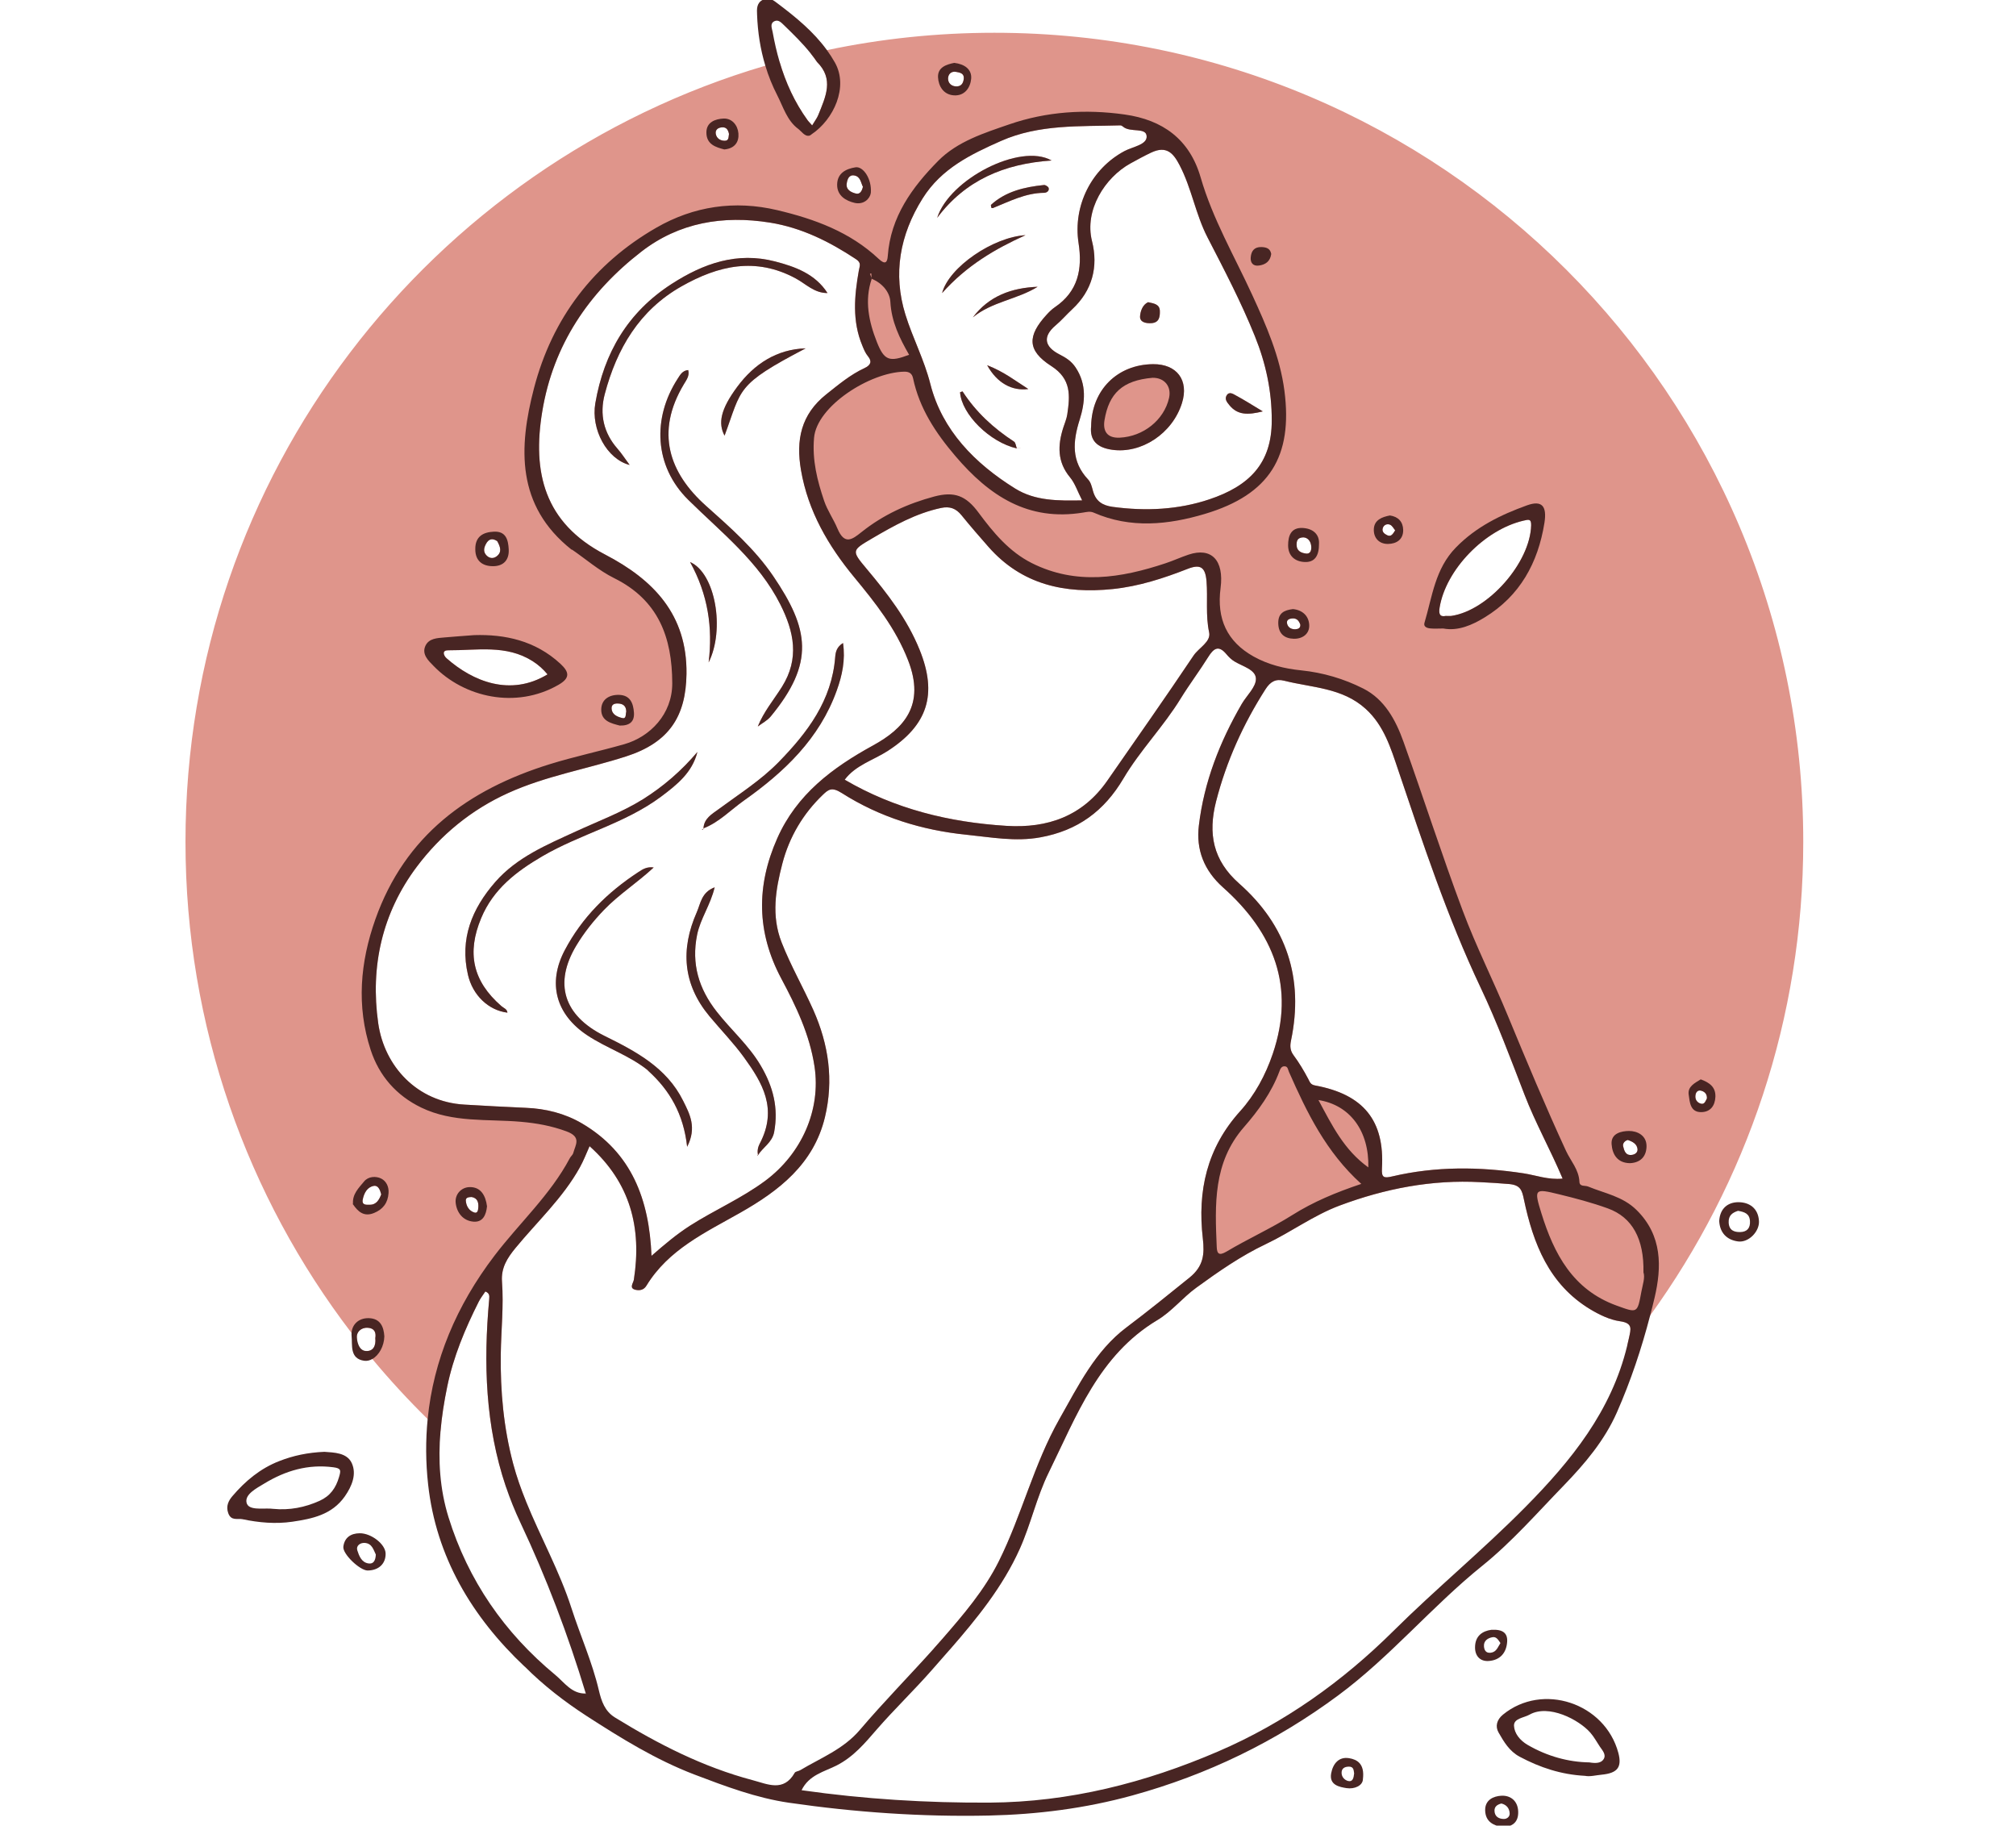 <svg width="148" height="134" viewBox="0 0 148 134" fill="none" xmlns="http://www.w3.org/2000/svg">
<g clip-path="url(#clip0_1101_49)">
<path d="M48.53 58.474C45.882 60.45 42.624 61.207 39.812 62.851C37.911 63.965 36.222 65.246 35.328 67.383C34.259 69.935 34.694 72.014 36.812 73.85C36.976 73.995 37.226 74.056 37.253 74.33C35.859 74.159 34.701 73.052 34.355 71.555C33.739 68.908 34.65 66.698 36.359 64.739C37.956 62.913 40.147 62.009 42.282 61.026C43.936 60.265 45.652 59.628 47.211 58.659C48.718 57.713 50.041 56.562 51.198 55.195C50.822 56.709 49.691 57.604 48.53 58.474Z" fill="#DF958B"/>
<path d="M50.15 80.797C50.63 81.76 51.174 82.753 50.445 84.175C50.181 81.767 49.164 80.02 47.578 78.591L47.547 78.557C47.564 78.567 47.591 78.588 47.595 78.588C46.238 77.475 44.546 76.947 43.093 75.978C40.812 74.453 40.179 72.169 41.463 69.74C42.734 67.329 44.604 65.489 46.862 64.013C47.17 63.81 47.485 63.601 47.989 63.673C46.776 64.8 45.434 65.65 44.337 66.79C43.566 67.592 42.885 68.448 42.313 69.397C40.634 72.186 41.381 74.549 44.375 76.032C46.67 77.166 48.941 78.359 50.15 80.797Z" fill="#DF958B"/>
<path d="M51.526 60.916C51.554 60.895 51.584 60.875 51.612 60.854C51.612 60.875 51.609 60.892 51.598 60.906C51.592 60.92 51.55 60.913 51.526 60.916Z" fill="#DF958B"/>
<path d="M51.619 60.81C51.626 60.806 51.636 60.803 51.643 60.8C51.64 60.81 51.64 60.824 51.64 60.834C51.629 60.841 51.622 60.848 51.612 60.855C51.616 60.841 51.616 60.824 51.619 60.81Z" fill="#DF958B"/>
<path d="M52.023 48.622C52.335 46.077 51.982 43.645 50.66 41.254C52.524 42.062 53.233 46.214 52.023 48.622Z" fill="#DF958B"/>
<path d="M55.641 84.795C55.641 84.795 55.641 84.791 55.644 84.791C55.644 84.798 55.647 84.802 55.647 84.809L55.62 84.829V84.757C55.627 84.771 55.633 84.781 55.641 84.795Z" fill="#DF958B"/>
<path d="M59.145 25.569C53.966 28.275 54.483 28.511 53.192 31.978C52.712 31.08 52.88 30.059 54.137 28.374C55.367 26.723 57.015 25.634 59.145 25.569Z" fill="#DF958B"/>
<path d="M55.853 78.225C56.768 79.776 57.158 81.332 56.833 83.092C56.692 83.856 56.01 84.206 55.644 84.791C55.593 84.497 55.62 84.243 55.774 83.945C57.12 81.38 55.966 79.472 54.616 77.608C53.849 76.55 52.924 75.601 52.085 74.594C50.133 72.251 49.947 69.685 51.153 66.955C51.437 66.311 51.489 65.499 52.465 65.129C52.154 66.438 51.417 67.428 51.177 68.613C50.742 70.754 51.304 72.58 52.616 74.255C53.667 75.601 54.969 76.718 55.853 78.225Z" fill="#DF958B"/>
<path d="M50.527 36.688C48.019 34.211 47.882 30.686 49.749 27.799C49.924 27.528 50.095 27.196 50.523 27.161C50.639 27.583 50.386 27.898 50.208 28.199C48.088 31.724 49.125 34.714 51.832 37.13C53.613 38.719 55.415 40.298 56.768 42.292C59.402 46.173 59.83 48.646 56.583 52.585C56.333 52.89 55.952 53.082 55.631 53.325C56.072 52.229 56.806 51.366 57.405 50.414C58.71 48.334 58.292 46.365 57.285 44.364C55.699 41.216 52.959 39.089 50.527 36.688Z" fill="#DF958B"/>
<path d="M50.041 21.013C46.934 22.767 45.279 25.596 44.396 28.932C44.008 30.402 44.307 31.779 45.348 32.954C45.639 33.282 45.872 33.656 46.225 34.129C44.553 33.704 43.375 31.512 43.704 29.6C44.341 25.907 46.081 22.927 49.297 20.848C51.651 19.328 54.117 18.468 56.902 19.191C58.378 19.574 59.848 20.105 60.749 21.509C59.779 21.52 59.156 20.834 58.412 20.434C55.466 18.845 52.726 19.495 50.041 21.013Z" fill="#DF958B"/>
<path d="M61.889 47.197C62.071 48.451 61.824 49.578 61.43 50.674C60.163 54.223 57.559 56.682 54.593 58.775C53.623 59.464 52.781 60.361 51.644 60.8C51.681 60.07 52.27 59.751 52.763 59.388C54.261 58.282 55.843 57.285 57.155 55.946C59.279 53.774 61.067 51.417 61.313 48.232C61.344 47.844 61.426 47.488 61.889 47.197Z" fill="#DF958B"/>
<path d="M69.162 21.513C70.977 19.478 73.059 18.269 75.286 17.262C72.919 17.399 69.668 19.595 69.162 21.513ZM71.422 23.294C72.82 22.143 74.683 21.979 76.177 21.05C74.276 21.126 72.611 21.715 71.422 23.294ZM74.645 32.909C74.581 32.741 74.563 32.492 74.44 32.413C72.936 31.433 71.648 30.248 70.668 28.737C70.658 28.72 70.545 28.772 70.48 28.792C70.59 30.412 72.679 32.474 74.656 32.916H74.663C74.762 32.913 74.854 32.913 74.95 32.913C74.848 32.909 74.745 32.909 74.645 32.909ZM72.471 26.808C73.197 28.124 74.303 28.713 75.492 28.555C74.556 27.963 73.71 27.288 72.471 26.808ZM68.802 15.988C70.857 13.244 73.697 12.017 77.198 11.781C74.906 10.469 69.699 13.155 68.802 15.988ZM76.985 13.798C76.958 13.7 76.752 13.569 76.642 13.579C75.2 13.727 73.823 14.052 72.744 15.042C72.765 15.179 72.761 15.227 72.782 15.251C72.803 15.271 72.857 15.285 72.885 15.275C74.108 14.782 75.289 14.162 76.656 14.152C76.834 14.148 77.043 14.021 76.985 13.798ZM84.285 22.181C83.88 22.366 83.719 22.845 83.696 23.215C83.668 23.657 84.131 23.746 84.535 23.719C85.1 23.678 85.158 23.26 85.148 22.832C85.138 22.332 84.73 22.277 84.285 22.181ZM84.644 26.73C82.034 26.757 80.144 28.614 80.102 31.289C79.993 32.327 80.541 32.855 81.637 33.012C83.785 33.324 86.069 31.827 86.772 29.587C87.296 27.911 86.402 26.713 84.644 26.73ZM90.728 29.025C90.533 28.922 90.235 28.7 90.043 29.038C89.899 29.299 90.064 29.508 90.245 29.73C90.851 30.481 91.612 30.467 92.704 30.196C91.927 29.73 91.341 29.354 90.728 29.025ZM90.728 29.025C90.533 28.922 90.235 28.7 90.043 29.038C89.899 29.299 90.064 29.508 90.245 29.73C90.851 30.481 91.612 30.467 92.704 30.196C91.927 29.73 91.341 29.354 90.728 29.025ZM84.644 26.73C82.034 26.757 80.144 28.614 80.102 31.289C79.993 32.327 80.541 32.855 81.637 33.012C83.785 33.324 86.069 31.827 86.772 29.587C87.296 27.911 86.402 26.713 84.644 26.73ZM84.285 22.181C83.88 22.366 83.719 22.845 83.696 23.215C83.668 23.657 84.131 23.746 84.535 23.719C85.1 23.678 85.158 23.26 85.148 22.832C85.138 22.332 84.73 22.277 84.285 22.181ZM76.985 13.798C76.958 13.7 76.752 13.569 76.642 13.579C75.2 13.727 73.823 14.052 72.744 15.042C72.765 15.179 72.761 15.227 72.782 15.251C72.803 15.271 72.857 15.285 72.885 15.275C74.108 14.782 75.289 14.162 76.656 14.152C76.834 14.148 77.043 14.021 76.985 13.798ZM68.802 15.988C70.857 13.244 73.697 12.017 77.198 11.781C74.906 10.469 69.699 13.155 68.802 15.988ZM72.471 26.808C73.197 28.124 74.303 28.713 75.492 28.555C74.556 27.963 73.71 27.288 72.471 26.808ZM74.645 32.909C74.581 32.741 74.563 32.492 74.44 32.413C72.936 31.433 71.648 30.248 70.668 28.737C70.658 28.72 70.545 28.772 70.48 28.792C70.59 30.412 72.679 32.474 74.656 32.916H74.663C74.762 32.913 74.854 32.913 74.95 32.913C74.848 32.909 74.745 32.909 74.645 32.909ZM71.422 23.294C72.82 22.143 74.683 21.979 76.177 21.05C74.276 21.126 72.611 21.715 71.422 23.294ZM69.162 21.513C70.977 19.478 73.059 18.269 75.286 17.262C72.919 17.399 69.668 19.595 69.162 21.513ZM69.162 21.513C70.977 19.478 73.059 18.269 75.286 17.262C72.919 17.399 69.668 19.595 69.162 21.513ZM71.422 23.294C72.82 22.143 74.683 21.979 76.177 21.05C74.276 21.126 72.611 21.715 71.422 23.294ZM74.645 32.909C74.581 32.741 74.563 32.492 74.44 32.413C72.936 31.433 71.648 30.248 70.668 28.737C70.658 28.72 70.545 28.772 70.48 28.792C70.59 30.412 72.679 32.474 74.656 32.916H74.663C74.762 32.913 74.854 32.913 74.95 32.913C74.848 32.909 74.745 32.909 74.645 32.909ZM72.471 26.808C73.197 28.124 74.303 28.713 75.492 28.555C74.556 27.963 73.71 27.288 72.471 26.808ZM68.802 15.988C70.857 13.244 73.697 12.017 77.198 11.781C74.906 10.469 69.699 13.155 68.802 15.988ZM76.985 13.798C76.958 13.7 76.752 13.569 76.642 13.579C75.2 13.727 73.823 14.052 72.744 15.042C72.765 15.179 72.761 15.227 72.782 15.251C72.803 15.271 72.857 15.285 72.885 15.275C74.108 14.782 75.289 14.162 76.656 14.152C76.834 14.148 77.043 14.021 76.985 13.798ZM84.285 22.181C83.88 22.366 83.719 22.845 83.696 23.215C83.668 23.657 84.131 23.746 84.535 23.719C85.1 23.678 85.158 23.26 85.148 22.832C85.138 22.332 84.73 22.277 84.285 22.181ZM84.644 26.73C82.034 26.757 80.144 28.614 80.102 31.289C79.993 32.327 80.541 32.855 81.637 33.012C83.785 33.324 86.069 31.827 86.772 29.587C87.296 27.911 86.402 26.713 84.644 26.73ZM90.728 29.025C90.533 28.922 90.235 28.7 90.043 29.038C89.899 29.299 90.064 29.508 90.245 29.73C90.851 30.481 91.612 30.467 92.704 30.196C91.927 29.73 91.341 29.354 90.728 29.025ZM90.728 29.025C90.533 28.922 90.235 28.7 90.043 29.038C89.899 29.299 90.064 29.508 90.245 29.73C90.851 30.481 91.612 30.467 92.704 30.196C91.927 29.73 91.341 29.354 90.728 29.025ZM84.644 26.73C82.034 26.757 80.144 28.614 80.102 31.289C79.993 32.327 80.541 32.855 81.637 33.012C83.785 33.324 86.069 31.827 86.772 29.587C87.296 27.911 86.402 26.713 84.644 26.73ZM84.285 22.181C83.88 22.366 83.719 22.845 83.696 23.215C83.668 23.657 84.131 23.746 84.535 23.719C85.1 23.678 85.158 23.26 85.148 22.832C85.138 22.332 84.73 22.277 84.285 22.181ZM76.985 13.798C76.958 13.7 76.752 13.569 76.642 13.579C75.2 13.727 73.823 14.052 72.744 15.042C72.765 15.179 72.761 15.227 72.782 15.251C72.803 15.271 72.857 15.285 72.885 15.275C74.108 14.782 75.289 14.162 76.656 14.152C76.834 14.148 77.043 14.021 76.985 13.798ZM68.802 15.988C70.857 13.244 73.697 12.017 77.198 11.781C74.906 10.469 69.699 13.155 68.802 15.988ZM72.471 26.808C73.197 28.124 74.303 28.713 75.492 28.555C74.556 27.963 73.71 27.288 72.471 26.808ZM74.645 32.909C74.581 32.741 74.563 32.492 74.44 32.413C72.936 31.433 71.648 30.248 70.668 28.737C70.658 28.72 70.545 28.772 70.48 28.792C70.59 30.412 72.679 32.474 74.656 32.916H74.663C74.762 32.913 74.854 32.913 74.95 32.913C74.848 32.909 74.745 32.909 74.645 32.909ZM71.422 23.294C72.82 22.143 74.683 21.979 76.177 21.05C74.276 21.126 72.611 21.715 71.422 23.294ZM69.162 21.513C70.977 19.478 73.059 18.269 75.286 17.262C72.919 17.399 69.668 19.595 69.162 21.513ZM69.162 21.513C70.977 19.478 73.059 18.269 75.286 17.262C72.919 17.399 69.668 19.595 69.162 21.513ZM71.422 23.294C72.82 22.143 74.683 21.979 76.177 21.05C74.276 21.126 72.611 21.715 71.422 23.294ZM74.645 32.909C74.581 32.741 74.563 32.492 74.44 32.413C72.936 31.433 71.648 30.248 70.668 28.737C70.658 28.72 70.545 28.772 70.48 28.792C70.59 30.412 72.679 32.474 74.656 32.916H74.663C74.762 32.913 74.854 32.913 74.95 32.913C74.848 32.909 74.745 32.909 74.645 32.909ZM72.471 26.808C73.197 28.124 74.303 28.713 75.492 28.555C74.556 27.963 73.71 27.288 72.471 26.808ZM68.802 15.988C70.857 13.244 73.697 12.017 77.198 11.781C74.906 10.469 69.699 13.155 68.802 15.988ZM76.985 13.798C76.958 13.7 76.752 13.569 76.642 13.579C75.2 13.727 73.823 14.052 72.744 15.042C72.765 15.179 72.761 15.227 72.782 15.251C72.803 15.271 72.857 15.285 72.885 15.275C74.108 14.782 75.289 14.162 76.656 14.152C76.834 14.148 77.043 14.021 76.985 13.798ZM84.285 22.181C83.88 22.366 83.719 22.845 83.696 23.215C83.668 23.657 84.131 23.746 84.535 23.719C85.1 23.678 85.158 23.26 85.148 22.832C85.138 22.332 84.73 22.277 84.285 22.181ZM84.644 26.73C82.034 26.757 80.144 28.614 80.102 31.289C79.993 32.327 80.541 32.855 81.637 33.012C83.785 33.324 86.069 31.827 86.772 29.587C87.296 27.911 86.402 26.713 84.644 26.73ZM90.728 29.025C90.533 28.922 90.235 28.7 90.043 29.038C89.899 29.299 90.064 29.508 90.245 29.73C90.851 30.481 91.612 30.467 92.704 30.196C91.927 29.73 91.341 29.354 90.728 29.025ZM90.728 29.025C90.533 28.922 90.235 28.7 90.043 29.038C89.899 29.299 90.064 29.508 90.245 29.73C90.851 30.481 91.612 30.467 92.704 30.196C91.927 29.73 91.341 29.354 90.728 29.025ZM84.644 26.73C82.034 26.757 80.144 28.614 80.102 31.289C79.993 32.327 80.541 32.855 81.637 33.012C83.785 33.324 86.069 31.827 86.772 29.587C87.296 27.911 86.402 26.713 84.644 26.73ZM84.285 22.181C83.88 22.366 83.719 22.845 83.696 23.215C83.668 23.657 84.131 23.746 84.535 23.719C85.1 23.678 85.158 23.26 85.148 22.832C85.138 22.332 84.73 22.277 84.285 22.181ZM76.985 13.798C76.958 13.7 76.752 13.569 76.642 13.579C75.2 13.727 73.823 14.052 72.744 15.042C72.765 15.179 72.761 15.227 72.782 15.251C72.803 15.271 72.857 15.285 72.885 15.275C74.108 14.782 75.289 14.162 76.656 14.152C76.834 14.148 77.043 14.021 76.985 13.798ZM68.802 15.988C70.857 13.244 73.697 12.017 77.198 11.781C74.906 10.469 69.699 13.155 68.802 15.988ZM72.471 26.808C73.197 28.124 74.303 28.713 75.492 28.555C74.556 27.963 73.71 27.288 72.471 26.808ZM74.645 32.909C74.581 32.741 74.563 32.492 74.44 32.413C72.936 31.433 71.648 30.248 70.668 28.737C70.658 28.72 70.545 28.772 70.48 28.792C70.59 30.412 72.679 32.474 74.656 32.916H74.663C74.762 32.913 74.854 32.913 74.95 32.913C74.848 32.909 74.745 32.909 74.645 32.909ZM71.422 23.294C72.82 22.143 74.683 21.979 76.177 21.05C74.276 21.126 72.611 21.715 71.422 23.294ZM69.162 21.513C70.977 19.478 73.059 18.269 75.286 17.262C72.919 17.399 69.668 19.595 69.162 21.513ZM69.162 21.513C70.977 19.478 73.059 18.269 75.286 17.262C72.919 17.399 69.668 19.595 69.162 21.513ZM71.422 23.294C72.82 22.143 74.683 21.979 76.177 21.05C74.276 21.126 72.611 21.715 71.422 23.294ZM74.645 32.909C74.581 32.741 74.563 32.492 74.44 32.413C72.936 31.433 71.648 30.248 70.668 28.737C70.658 28.72 70.545 28.772 70.48 28.792C70.59 30.412 72.679 32.474 74.656 32.916H74.663C74.762 32.913 74.854 32.913 74.95 32.913C74.848 32.909 74.745 32.909 74.645 32.909ZM72.471 26.808C73.197 28.124 74.303 28.713 75.492 28.555C74.556 27.963 73.71 27.288 72.471 26.808ZM68.802 15.988C70.857 13.244 73.697 12.017 77.198 11.781C74.906 10.469 69.699 13.155 68.802 15.988ZM76.985 13.798C76.958 13.7 76.752 13.569 76.642 13.579C75.2 13.727 73.823 14.052 72.744 15.042C72.765 15.179 72.761 15.227 72.782 15.251C72.803 15.271 72.857 15.285 72.885 15.275C74.108 14.782 75.289 14.162 76.656 14.152C76.834 14.148 77.043 14.021 76.985 13.798ZM84.285 22.181C83.88 22.366 83.719 22.845 83.696 23.215C83.668 23.657 84.131 23.746 84.535 23.719C85.1 23.678 85.158 23.26 85.148 22.832C85.138 22.332 84.73 22.277 84.285 22.181ZM84.644 26.73C82.034 26.757 80.144 28.614 80.102 31.289C79.993 32.327 80.541 32.855 81.637 33.012C83.785 33.324 86.069 31.827 86.772 29.587C87.296 27.911 86.402 26.713 84.644 26.73ZM90.728 29.025C90.533 28.922 90.235 28.7 90.043 29.038C89.899 29.299 90.064 29.508 90.245 29.73C90.851 30.481 91.612 30.467 92.704 30.196C91.927 29.73 91.341 29.354 90.728 29.025ZM90.728 29.025C90.533 28.922 90.235 28.7 90.043 29.038C89.899 29.299 90.064 29.508 90.245 29.73C90.851 30.481 91.612 30.467 92.704 30.196C91.927 29.73 91.341 29.354 90.728 29.025ZM84.644 26.73C82.034 26.757 80.144 28.614 80.102 31.289C79.993 32.327 80.541 32.855 81.637 33.012C83.785 33.324 86.069 31.827 86.772 29.587C87.296 27.911 86.402 26.713 84.644 26.73ZM84.285 22.181C83.88 22.366 83.719 22.845 83.696 23.215C83.668 23.657 84.131 23.746 84.535 23.719C85.1 23.678 85.158 23.26 85.148 22.832C85.138 22.332 84.73 22.277 84.285 22.181ZM76.985 13.798C76.958 13.7 76.752 13.569 76.642 13.579C75.2 13.727 73.823 14.052 72.744 15.042C72.765 15.179 72.761 15.227 72.782 15.251C72.803 15.271 72.857 15.285 72.885 15.275C74.108 14.782 75.289 14.162 76.656 14.152C76.834 14.148 77.043 14.021 76.985 13.798ZM68.802 15.988C70.857 13.244 73.697 12.017 77.198 11.781C74.906 10.469 69.699 13.155 68.802 15.988ZM72.471 26.808C73.197 28.124 74.303 28.713 75.492 28.555C74.556 27.963 73.71 27.288 72.471 26.808ZM74.645 32.909C74.581 32.741 74.563 32.492 74.44 32.413C72.936 31.433 71.648 30.248 70.668 28.737C70.658 28.72 70.545 28.772 70.48 28.792C70.59 30.412 72.679 32.474 74.656 32.916H74.663C74.762 32.913 74.854 32.913 74.95 32.913C74.848 32.909 74.745 32.909 74.645 32.909ZM71.422 23.294C72.82 22.143 74.683 21.979 76.177 21.05C74.276 21.126 72.611 21.715 71.422 23.294ZM69.162 21.513C70.977 19.478 73.059 18.269 75.286 17.262C72.919 17.399 69.668 19.595 69.162 21.513ZM69.162 21.513C70.977 19.478 73.059 18.269 75.286 17.262C72.919 17.399 69.668 19.595 69.162 21.513ZM71.422 23.294C72.82 22.143 74.683 21.979 76.177 21.05C74.276 21.126 72.611 21.715 71.422 23.294ZM74.645 32.909C74.581 32.741 74.563 32.492 74.44 32.413C72.936 31.433 71.648 30.248 70.668 28.737C70.658 28.72 70.545 28.772 70.48 28.792C70.59 30.412 72.679 32.474 74.656 32.916H74.663C74.762 32.913 74.854 32.913 74.95 32.913C74.848 32.909 74.745 32.909 74.645 32.909ZM72.471 26.808C73.197 28.124 74.303 28.713 75.492 28.555C74.556 27.963 73.71 27.288 72.471 26.808ZM68.802 15.988C70.857 13.244 73.697 12.017 77.198 11.781C74.906 10.469 69.699 13.155 68.802 15.988ZM76.985 13.798C76.958 13.7 76.752 13.569 76.642 13.579C75.2 13.727 73.823 14.052 72.744 15.042C72.765 15.179 72.761 15.227 72.782 15.251C72.803 15.271 72.857 15.285 72.885 15.275C74.108 14.782 75.289 14.162 76.656 14.152C76.834 14.148 77.043 14.021 76.985 13.798ZM84.285 22.181C83.88 22.366 83.719 22.845 83.696 23.215C83.668 23.657 84.131 23.746 84.535 23.719C85.1 23.678 85.158 23.26 85.148 22.832C85.138 22.332 84.73 22.277 84.285 22.181ZM84.644 26.73C82.034 26.757 80.144 28.614 80.102 31.289C79.993 32.327 80.541 32.855 81.637 33.012C83.785 33.324 86.069 31.827 86.772 29.587C87.296 27.911 86.402 26.713 84.644 26.73ZM90.728 29.025C90.533 28.922 90.235 28.7 90.043 29.038C89.899 29.299 90.064 29.508 90.245 29.73C90.851 30.481 91.612 30.467 92.704 30.196C91.927 29.73 91.341 29.354 90.728 29.025ZM90.728 29.025C90.533 28.922 90.235 28.7 90.043 29.038C89.899 29.299 90.064 29.508 90.245 29.73C90.851 30.481 91.612 30.467 92.704 30.196C91.927 29.73 91.341 29.354 90.728 29.025ZM84.644 26.73C82.034 26.757 80.144 28.614 80.102 31.289C79.993 32.327 80.541 32.855 81.637 33.012C83.785 33.324 86.069 31.827 86.772 29.587C87.296 27.911 86.402 26.713 84.644 26.73ZM84.285 22.181C83.88 22.366 83.719 22.845 83.696 23.215C83.668 23.657 84.131 23.746 84.535 23.719C85.1 23.678 85.158 23.26 85.148 22.832C85.138 22.332 84.73 22.277 84.285 22.181ZM76.985 13.798C76.958 13.7 76.752 13.569 76.642 13.579C75.2 13.727 73.823 14.052 72.744 15.042C72.765 15.179 72.761 15.227 72.782 15.251C72.803 15.271 72.857 15.285 72.885 15.275C74.108 14.782 75.289 14.162 76.656 14.152C76.834 14.148 77.043 14.021 76.985 13.798ZM68.802 15.988C70.857 13.244 73.697 12.017 77.198 11.781C74.906 10.469 69.699 13.155 68.802 15.988ZM72.471 26.808C73.197 28.124 74.303 28.713 75.492 28.555C74.556 27.963 73.71 27.288 72.471 26.808ZM74.645 32.909C74.581 32.741 74.563 32.492 74.44 32.413C72.936 31.433 71.648 30.248 70.668 28.737C70.658 28.72 70.545 28.772 70.48 28.792C70.59 30.412 72.679 32.474 74.656 32.916H74.663C74.762 32.913 74.854 32.913 74.95 32.913C74.848 32.909 74.745 32.909 74.645 32.909ZM71.422 23.294C72.82 22.143 74.683 21.979 76.177 21.05C74.276 21.126 72.611 21.715 71.422 23.294ZM69.162 21.513C70.977 19.478 73.059 18.269 75.286 17.262C72.919 17.399 69.668 19.595 69.162 21.513ZM69.162 21.513C70.977 19.478 73.059 18.269 75.286 17.262C72.919 17.399 69.668 19.595 69.162 21.513ZM71.422 23.294C72.82 22.143 74.683 21.979 76.177 21.05C74.276 21.126 72.611 21.715 71.422 23.294ZM74.645 32.909C74.581 32.741 74.563 32.492 74.44 32.413C72.936 31.433 71.648 30.248 70.668 28.737C70.658 28.72 70.545 28.772 70.48 28.792C70.59 30.412 72.679 32.474 74.656 32.916H74.663C74.762 32.913 74.854 32.913 74.95 32.913C74.848 32.909 74.745 32.909 74.645 32.909ZM72.471 26.808C73.197 28.124 74.303 28.713 75.492 28.555C74.556 27.963 73.71 27.288 72.471 26.808ZM68.802 15.988C70.857 13.244 73.697 12.017 77.198 11.781C74.906 10.469 69.699 13.155 68.802 15.988ZM76.985 13.798C76.958 13.7 76.752 13.569 76.642 13.579C75.2 13.727 73.823 14.052 72.744 15.042C72.765 15.179 72.761 15.227 72.782 15.251C72.803 15.271 72.857 15.285 72.885 15.275C74.108 14.782 75.289 14.162 76.656 14.152C76.834 14.148 77.043 14.021 76.985 13.798ZM84.285 22.181C83.88 22.366 83.719 22.845 83.696 23.215C83.668 23.657 84.131 23.746 84.535 23.719C85.1 23.678 85.158 23.26 85.148 22.832C85.138 22.332 84.73 22.277 84.285 22.181ZM84.644 26.73C82.034 26.757 80.144 28.614 80.102 31.289C79.993 32.327 80.541 32.855 81.637 33.012C83.785 33.324 86.069 31.827 86.772 29.587C87.296 27.911 86.402 26.713 84.644 26.73ZM90.728 29.025C90.533 28.922 90.235 28.7 90.043 29.038C89.899 29.299 90.064 29.508 90.245 29.73C90.851 30.481 91.612 30.467 92.704 30.196C91.927 29.73 91.341 29.354 90.728 29.025ZM90.728 29.025C90.533 28.922 90.235 28.7 90.043 29.038C89.899 29.299 90.064 29.508 90.245 29.73C90.851 30.481 91.612 30.467 92.704 30.196C91.927 29.73 91.341 29.354 90.728 29.025ZM84.644 26.73C82.034 26.757 80.144 28.614 80.102 31.289C79.993 32.327 80.541 32.855 81.637 33.012C83.785 33.324 86.069 31.827 86.772 29.587C87.296 27.911 86.402 26.713 84.644 26.73ZM84.285 22.181C83.88 22.366 83.719 22.845 83.696 23.215C83.668 23.657 84.131 23.746 84.535 23.719C85.1 23.678 85.158 23.26 85.148 22.832C85.138 22.332 84.73 22.277 84.285 22.181ZM76.985 13.798C76.958 13.7 76.752 13.569 76.642 13.579C75.2 13.727 73.823 14.052 72.744 15.042C72.765 15.179 72.761 15.227 72.782 15.251C72.803 15.271 72.857 15.285 72.885 15.275C74.108 14.782 75.289 14.162 76.656 14.152C76.834 14.148 77.043 14.021 76.985 13.798ZM68.802 15.988C70.857 13.244 73.697 12.017 77.198 11.781C74.906 10.469 69.699 13.155 68.802 15.988ZM72.471 26.808C73.197 28.124 74.303 28.713 75.492 28.555C74.556 27.963 73.71 27.288 72.471 26.808ZM74.645 32.909C74.581 32.741 74.563 32.492 74.44 32.413C72.936 31.433 71.648 30.248 70.668 28.737C70.658 28.72 70.545 28.772 70.48 28.792C70.59 30.412 72.679 32.474 74.656 32.916H74.663C74.762 32.913 74.854 32.913 74.95 32.913C74.848 32.909 74.745 32.909 74.645 32.909ZM71.422 23.294C72.82 22.143 74.683 21.979 76.177 21.05C74.276 21.126 72.611 21.715 71.422 23.294ZM69.162 21.513C70.977 19.478 73.059 18.269 75.286 17.262C72.919 17.399 69.668 19.595 69.162 21.513ZM69.162 21.513C70.977 19.478 73.059 18.269 75.286 17.262C72.919 17.399 69.668 19.595 69.162 21.513ZM71.422 23.294C72.82 22.143 74.683 21.979 76.177 21.05C74.276 21.126 72.611 21.715 71.422 23.294ZM74.645 32.909C74.581 32.741 74.563 32.492 74.44 32.413C72.936 31.433 71.648 30.248 70.668 28.737C70.658 28.72 70.545 28.772 70.48 28.792C70.59 30.412 72.679 32.474 74.656 32.916H74.663C74.762 32.913 74.854 32.913 74.95 32.913C74.848 32.909 74.745 32.909 74.645 32.909ZM72.471 26.808C73.197 28.124 74.303 28.713 75.492 28.555C74.556 27.963 73.71 27.288 72.471 26.808ZM68.802 15.988C70.857 13.244 73.697 12.017 77.198 11.781C74.906 10.469 69.699 13.155 68.802 15.988ZM76.985 13.798C76.958 13.7 76.752 13.569 76.642 13.579C75.2 13.727 73.823 14.052 72.744 15.042C72.765 15.179 72.761 15.227 72.782 15.251C72.803 15.271 72.857 15.285 72.885 15.275C74.108 14.782 75.289 14.162 76.656 14.152C76.834 14.148 77.043 14.021 76.985 13.798ZM84.285 22.181C83.88 22.366 83.719 22.845 83.696 23.215C83.668 23.657 84.131 23.746 84.535 23.719C85.1 23.678 85.158 23.26 85.148 22.832C85.138 22.332 84.73 22.277 84.285 22.181ZM84.644 26.73C82.034 26.757 80.144 28.614 80.102 31.289C79.993 32.327 80.541 32.855 81.637 33.012C83.785 33.324 86.069 31.827 86.772 29.587C87.296 27.911 86.402 26.713 84.644 26.73ZM90.728 29.025C90.533 28.922 90.235 28.7 90.043 29.038C89.899 29.299 90.064 29.508 90.245 29.73C90.851 30.481 91.612 30.467 92.704 30.196C91.927 29.73 91.341 29.354 90.728 29.025ZM90.728 29.025C90.533 28.922 90.235 28.7 90.043 29.038C89.899 29.299 90.064 29.508 90.245 29.73C90.851 30.481 91.612 30.467 92.704 30.196C91.927 29.73 91.341 29.354 90.728 29.025ZM84.644 26.73C82.034 26.757 80.144 28.614 80.102 31.289C79.993 32.327 80.541 32.855 81.637 33.012C83.785 33.324 86.069 31.827 86.772 29.587C87.296 27.911 86.402 26.713 84.644 26.73ZM84.285 22.181C83.88 22.366 83.719 22.845 83.696 23.215C83.668 23.657 84.131 23.746 84.535 23.719C85.1 23.678 85.158 23.26 85.148 22.832C85.138 22.332 84.73 22.277 84.285 22.181ZM76.985 13.798C76.958 13.7 76.752 13.569 76.642 13.579C75.2 13.727 73.823 14.052 72.744 15.042C72.765 15.179 72.761 15.227 72.782 15.251C72.803 15.271 72.857 15.285 72.885 15.275C74.108 14.782 75.289 14.162 76.656 14.152C76.834 14.148 77.043 14.021 76.985 13.798ZM68.802 15.988C70.857 13.244 73.697 12.017 77.198 11.781C74.906 10.469 69.699 13.155 68.802 15.988ZM72.471 26.808C73.197 28.124 74.303 28.713 75.492 28.555C74.556 27.963 73.71 27.288 72.471 26.808ZM74.645 32.909C74.581 32.741 74.563 32.492 74.44 32.413C72.936 31.433 71.648 30.248 70.668 28.737C70.658 28.72 70.545 28.772 70.48 28.792C70.59 30.412 72.679 32.474 74.656 32.916H74.663C74.762 32.913 74.854 32.913 74.95 32.913C74.848 32.909 74.745 32.909 74.645 32.909ZM71.422 23.294C72.82 22.143 74.683 21.979 76.177 21.05C74.276 21.126 72.611 21.715 71.422 23.294ZM69.162 21.513C70.977 19.478 73.059 18.269 75.286 17.262C72.919 17.399 69.668 19.595 69.162 21.513ZM69.162 21.513C70.977 19.478 73.059 18.269 75.286 17.262C72.919 17.399 69.668 19.595 69.162 21.513ZM71.422 23.294C72.82 22.143 74.683 21.979 76.177 21.05C74.276 21.126 72.611 21.715 71.422 23.294ZM74.645 32.909C74.581 32.741 74.563 32.492 74.44 32.413C72.936 31.433 71.648 30.248 70.668 28.737C70.658 28.72 70.545 28.772 70.48 28.792C70.59 30.412 72.679 32.474 74.656 32.916H74.663C74.762 32.913 74.854 32.913 74.95 32.913C74.848 32.909 74.745 32.909 74.645 32.909ZM72.471 26.808C73.197 28.124 74.303 28.713 75.492 28.555C74.556 27.963 73.71 27.288 72.471 26.808ZM68.802 15.988C70.857 13.244 73.697 12.017 77.198 11.781C74.906 10.469 69.699 13.155 68.802 15.988ZM76.985 13.798C76.958 13.7 76.752 13.569 76.642 13.579C75.2 13.727 73.823 14.052 72.744 15.042C72.765 15.179 72.761 15.227 72.782 15.251C72.803 15.271 72.857 15.285 72.885 15.275C74.108 14.782 75.289 14.162 76.656 14.152C76.834 14.148 77.043 14.021 76.985 13.798ZM84.285 22.181C83.88 22.366 83.719 22.845 83.696 23.215C83.668 23.657 84.131 23.746 84.535 23.719C85.1 23.678 85.158 23.26 85.148 22.832C85.138 22.332 84.73 22.277 84.285 22.181ZM84.644 26.73C82.034 26.757 80.144 28.614 80.102 31.289C79.993 32.327 80.541 32.855 81.637 33.012C83.785 33.324 86.069 31.827 86.772 29.587C87.296 27.911 86.402 26.713 84.644 26.73ZM90.728 29.025C90.533 28.922 90.235 28.7 90.043 29.038C89.899 29.299 90.064 29.508 90.245 29.73C90.851 30.481 91.612 30.467 92.704 30.196C91.927 29.73 91.341 29.354 90.728 29.025ZM90.728 29.025C90.533 28.922 90.235 28.7 90.043 29.038C89.899 29.299 90.064 29.508 90.245 29.73C90.851 30.481 91.612 30.467 92.704 30.196C91.927 29.73 91.341 29.354 90.728 29.025ZM84.644 26.73C82.034 26.757 80.144 28.614 80.102 31.289C79.993 32.327 80.541 32.855 81.637 33.012C83.785 33.324 86.069 31.827 86.772 29.587C87.296 27.911 86.402 26.713 84.644 26.73ZM84.285 22.181C83.88 22.366 83.719 22.845 83.696 23.215C83.668 23.657 84.131 23.746 84.535 23.719C85.1 23.678 85.158 23.26 85.148 22.832C85.138 22.332 84.73 22.277 84.285 22.181ZM76.985 13.798C76.958 13.7 76.752 13.569 76.642 13.579C75.2 13.727 73.823 14.052 72.744 15.042C72.765 15.179 72.761 15.227 72.782 15.251C72.803 15.271 72.857 15.285 72.885 15.275C74.108 14.782 75.289 14.162 76.656 14.152C76.834 14.148 77.043 14.021 76.985 13.798ZM68.802 15.988C70.857 13.244 73.697 12.017 77.198 11.781C74.906 10.469 69.699 13.155 68.802 15.988ZM72.471 26.808C73.197 28.124 74.303 28.713 75.492 28.555C74.556 27.963 73.71 27.288 72.471 26.808ZM74.645 32.909C74.581 32.741 74.563 32.492 74.44 32.413C72.936 31.433 71.648 30.248 70.668 28.737C70.658 28.72 70.545 28.772 70.48 28.792C70.59 30.412 72.679 32.474 74.656 32.916H74.663C74.762 32.913 74.854 32.913 74.95 32.913C74.848 32.909 74.745 32.909 74.645 32.909ZM71.422 23.294C72.82 22.143 74.683 21.979 76.177 21.05C74.276 21.126 72.611 21.715 71.422 23.294ZM69.162 21.513C70.977 19.478 73.059 18.269 75.286 17.262C72.919 17.399 69.668 19.595 69.162 21.513ZM69.162 21.513C70.977 19.478 73.059 18.269 75.286 17.262C72.919 17.399 69.668 19.595 69.162 21.513ZM71.422 23.294C72.82 22.143 74.683 21.979 76.177 21.05C74.276 21.126 72.611 21.715 71.422 23.294ZM74.44 32.413C72.936 31.433 71.648 30.248 70.668 28.737C70.658 28.72 70.545 28.772 70.48 28.792C70.59 30.412 72.679 32.474 74.656 32.916H74.663C74.762 32.913 74.854 32.913 74.95 32.913C74.848 32.909 74.745 32.909 74.645 32.909C74.581 32.741 74.563 32.492 74.44 32.413ZM75.492 28.555C74.556 27.963 73.71 27.288 72.471 26.808C73.197 28.124 74.303 28.713 75.492 28.555ZM68.802 15.988C70.857 13.244 73.697 12.017 77.198 11.781C74.906 10.469 69.699 13.155 68.802 15.988ZM76.642 13.579C75.2 13.727 73.823 14.052 72.744 15.042C72.765 15.179 72.761 15.227 72.782 15.251C72.803 15.271 72.857 15.285 72.885 15.275C74.108 14.782 75.289 14.162 76.656 14.152C76.834 14.148 77.043 14.021 76.985 13.798C76.958 13.7 76.752 13.569 76.642 13.579ZM84.535 23.719C85.1 23.678 85.158 23.26 85.148 22.832C85.138 22.332 84.73 22.277 84.285 22.181C83.88 22.366 83.719 22.845 83.696 23.215C83.668 23.657 84.131 23.746 84.535 23.719ZM84.644 26.73C82.034 26.757 80.144 28.614 80.102 31.289C79.993 32.327 80.541 32.855 81.637 33.012C83.785 33.324 86.069 31.827 86.772 29.587C87.296 27.911 86.402 26.713 84.644 26.73ZM92.704 30.196C91.927 29.73 91.341 29.354 90.728 29.025C90.533 28.922 90.235 28.7 90.043 29.038C89.899 29.299 90.064 29.508 90.245 29.73C90.851 30.481 91.612 30.467 92.704 30.196ZM111.839 86.121C108.609 85.63 105.402 85.6 102.217 86.347C101.583 86.498 101.412 86.439 101.453 85.747C101.655 82.25 100.097 80.328 96.548 79.674C96.202 79.612 96.164 79.427 96.037 79.187C95.719 78.585 95.366 77.996 94.958 77.447C94.698 77.094 94.698 76.759 94.777 76.375C95.733 71.805 94.441 67.921 90.978 64.859C89.032 63.143 88.676 61.18 89.275 58.823C90.033 55.874 91.266 53.151 92.903 50.588C93.259 50.033 93.653 49.807 94.277 49.965C96.329 50.482 98.545 50.475 100.258 52.03C101.601 53.25 102.104 54.918 102.639 56.5C104.464 61.91 106.249 67.325 108.702 72.501C109.914 75.053 110.901 77.718 111.921 80.356C112.723 82.438 113.819 84.384 114.717 86.511C113.661 86.617 112.757 86.261 111.839 86.121ZM87.618 48.125C85.552 51.208 83.415 54.243 81.298 57.292C79.493 59.895 76.927 60.81 73.875 60.618C69.689 60.354 65.698 59.388 62.013 57.23C62.807 56.165 64.106 55.802 65.157 55.127C68.103 53.229 68.836 50.969 67.51 47.694C66.595 45.433 65.15 43.573 63.612 41.74C62.495 40.408 62.523 40.401 64.023 39.521C65.626 38.582 67.236 37.678 69.086 37.283C69.734 37.147 70.178 37.318 70.583 37.815C71.227 38.606 71.895 39.38 72.573 40.147C75.016 42.919 78.163 43.597 81.681 43.237C83.603 43.039 85.405 42.453 87.19 41.754C88.135 41.384 88.488 41.637 88.573 42.658C88.676 43.905 88.495 45.152 88.765 46.413C88.916 47.111 88.008 47.543 87.618 48.125ZM57.059 61.536C55.511 65.03 55.545 68.428 57.35 71.816C58.443 73.861 59.44 75.926 59.796 78.28C60.279 81.465 58.851 84.682 56.182 86.668C54.438 87.963 52.465 88.81 50.657 89.964C49.66 90.605 48.776 91.351 47.828 92.18C47.663 88.046 46.375 84.603 42.716 82.455C41.47 81.726 40.069 81.373 38.606 81.314C37.099 81.253 35.595 81.164 34.088 81.078C30.625 80.88 28.217 78.273 27.765 75.101C27.172 70.925 28.059 67.003 30.598 63.618C32.351 61.286 34.591 59.436 37.308 58.207C40.082 56.949 43.08 56.449 45.95 55.524C49.129 54.503 50.355 52.579 50.397 49.461C50.451 45.121 47.981 42.556 44.419 40.702C39.942 38.373 39.075 34.66 39.805 30.221C40.61 25.315 43.227 21.454 47.088 18.468C49.852 16.33 53.089 15.789 56.528 16.34C58.864 16.717 60.903 17.741 62.848 19.029C63.249 19.297 63.112 19.509 63.047 19.872C62.721 21.715 62.55 23.561 63.304 25.363C63.42 25.644 63.52 25.907 63.722 26.154C64.023 26.518 63.941 26.798 63.461 27.021C62.427 27.5 61.564 28.227 60.666 28.939C58.789 30.429 58.426 32.306 58.802 34.509C59.323 37.527 60.803 40.062 62.718 42.377C64.266 44.251 65.749 46.118 66.661 48.454C67.956 51.76 66.352 53.476 64.092 54.716C61.125 56.343 58.495 58.295 57.059 61.536ZM35.115 88.621C35.102 88.813 35.068 89.077 34.828 89.001C34.437 88.881 34.228 88.532 34.197 88.135C34.177 87.888 34.413 87.868 34.626 87.861C35.047 87.94 35.14 88.244 35.115 88.621ZM26.631 88.038C26.727 87.57 26.956 87.134 27.439 87.045C27.765 86.984 27.908 87.35 27.987 87.669C27.833 88.063 27.634 88.433 27.138 88.429C26.905 88.429 26.545 88.477 26.631 88.038ZM44.899 52.003C44.885 51.722 45.08 51.633 45.341 51.636C45.745 51.643 45.971 51.818 45.974 52.239C45.913 52.428 45.998 52.791 45.669 52.702C45.33 52.613 44.926 52.465 44.899 52.003ZM39.113 48.536C39.535 48.807 39.88 49.119 40.196 49.499C37.469 51.15 34.715 50.02 32.783 48.317C32.68 48.228 32.581 48.074 32.577 47.947C32.574 47.772 32.742 47.731 32.906 47.731C35.009 47.745 37.164 47.293 39.113 48.536ZM35.657 39.962C35.862 39.548 36.133 39.49 36.476 39.702L36.516 39.743C36.722 40.127 36.879 40.524 36.448 40.843C36.229 41.004 35.952 41.004 35.729 40.781C35.478 40.531 35.506 40.26 35.657 39.962ZM70.192 5.276C70.453 5.324 70.795 5.372 70.754 5.78C70.713 6.136 70.552 6.355 70.182 6.342C69.833 6.324 69.606 6.095 69.6 5.78C69.597 5.447 69.833 5.208 70.192 5.276ZM95.459 45.844C95.479 46.094 95.318 46.173 95.113 46.187C94.815 46.203 94.568 46.073 94.493 45.793C94.417 45.505 94.63 45.406 94.894 45.392C95.219 45.378 95.363 45.58 95.459 45.844ZM95.678 39.442C96.003 39.455 96.222 39.716 96.26 40.079C96.284 40.319 96.247 40.682 95.866 40.63C95.534 40.589 95.192 40.442 95.188 40.01C95.184 39.743 95.215 39.459 95.678 39.442ZM92.123 24.674C92.927 26.661 93.373 28.72 93.362 30.871C93.366 34.033 91.687 35.681 88.779 36.653C86.501 37.417 84.103 37.53 81.692 37.205C80.914 37.099 80.442 36.78 80.236 36.027C80.157 35.742 80.082 35.406 79.89 35.204C78.626 33.865 78.752 32.409 79.266 30.785C79.657 29.539 79.79 28.223 78.968 26.98C78.643 26.49 78.239 26.25 77.766 26.007C76.663 25.438 76.54 24.695 77.489 23.89C77.927 23.52 78.294 23.089 78.711 22.701C80.192 21.328 80.64 19.577 80.167 17.701C79.592 15.426 81.113 13.031 82.993 11.993C83.483 11.726 83.984 11.448 84.497 11.206C85.644 10.658 86.145 11.253 86.597 12.123C87.481 13.812 87.768 15.724 88.645 17.423C89.875 19.803 91.118 22.181 92.123 24.674ZM82.452 9.301C82.976 9.753 84.141 9.322 84.179 10C84.216 10.63 83.144 10.77 82.544 11.093C80.14 12.377 78.756 15.086 79.181 17.844C79.475 19.752 79.146 21.39 77.444 22.547C77.225 22.695 77.033 22.886 76.852 23.082C75.406 24.651 75.395 25.729 77.18 26.87C78.667 27.823 78.551 29.049 78.352 30.416C78.304 30.748 78.16 31.066 78.057 31.392C77.646 32.683 77.608 33.899 78.551 35.033C78.921 35.478 79.109 36.078 79.444 36.729C77.667 36.76 75.998 36.773 74.526 35.859C71.57 34.022 69.165 31.584 68.302 28.192C67.846 26.39 67 24.808 66.469 23.092C65.544 20.115 66.044 17.252 67.733 14.562C69.11 12.367 71.268 11.329 73.484 10.346C76.286 9.106 79.29 9.291 82.25 9.202C82.318 9.202 82.397 9.253 82.452 9.301ZM63.348 13.71C63.28 14.021 63.132 14.282 62.831 14.206C62.475 14.117 62.081 13.925 62.163 13.449C62.208 13.172 62.317 12.809 62.718 12.88C63.174 12.96 63.194 13.405 63.348 13.71ZM53.517 9.832C53.476 10.051 53.524 10.335 53.199 10.332C52.873 10.329 52.609 10.154 52.548 9.832C52.49 9.51 52.736 9.359 53.024 9.346C53.349 9.328 53.462 9.565 53.517 9.832ZM102.423 38.928C102.244 39.216 102.118 39.418 101.84 39.287C101.632 39.188 101.436 39.034 101.512 38.774C101.58 38.52 101.837 38.424 102.046 38.514C102.214 38.585 102.32 38.808 102.423 38.928ZM111.846 38.215C112.213 38.13 112.418 38.065 112.405 38.561C112.336 41.298 109.256 44.809 106.554 45.207C106.444 45.224 106.328 45.21 106.139 45.21C105.68 45.306 105.615 45.032 105.687 44.59C106.143 41.812 108.985 38.877 111.846 38.215ZM120.215 84.343C120.238 84.582 120.04 84.743 119.789 84.771C119.324 84.826 119.235 84.442 119.159 84.137C119.108 83.928 119.279 83.733 119.498 83.674C119.869 83.798 120.173 83.969 120.215 84.343ZM124.465 80.417C124.49 80.164 124.637 79.986 124.9 80.061C125.161 80.133 125.332 80.325 125.308 80.633C125.199 80.814 125.144 81.089 124.856 81.006C124.589 80.928 124.435 80.708 124.465 80.417ZM72.998 2.405C68.785 2.405 64.674 2.844 60.707 3.68C60.313 3.762 59.919 3.848 59.529 3.94C59.686 4.135 59.837 4.338 59.977 4.547C61.241 5.804 60.621 7.085 60.063 8.462C59.977 8.674 59.779 8.934 59.621 9.205C59.515 9.071 59.378 8.948 59.292 8.832C58.33 7.503 57.675 6.054 57.227 4.522C56.878 4.618 56.532 4.718 56.186 4.821C31.577 12.069 13.617 34.831 13.617 61.79C13.617 75.347 18.163 87.847 25.809 97.843C25.949 98.024 26.086 98.202 26.223 98.38C26.213 98.315 26.206 98.254 26.199 98.199C26.151 97.795 26.487 97.431 26.997 97.459C27.484 97.486 27.624 97.795 27.552 98.219C27.607 98.757 27.419 99.196 26.867 99.165C26.86 99.165 26.857 99.165 26.85 99.161C27.007 99.36 27.169 99.555 27.333 99.75C28.614 101.289 29.97 102.762 31.395 104.159C31.704 104.467 32.019 104.769 32.338 105.067C32.43 103.971 32.605 102.874 32.831 101.782C33.283 99.583 34.143 97.534 35.146 95.541C35.28 95.273 35.475 95.037 35.633 94.794C35.931 94.924 35.938 95.088 35.913 95.359C35.482 100.069 35.636 104.676 37.14 109.126C37.626 109.496 38.12 109.859 38.62 110.212C38.25 109.304 37.925 108.386 37.671 107.434C36.972 104.799 36.725 102.128 36.763 99.394C36.787 97.62 36.986 95.842 36.852 94.071C36.777 93.054 37.246 92.335 37.832 91.618C39.438 89.662 41.323 87.933 42.57 85.682C42.84 85.196 43.039 84.678 43.282 84.13C46.282 86.816 47.125 90.135 46.533 93.934C46.495 94.181 46.149 94.561 46.666 94.674C46.94 94.732 47.252 94.705 47.454 94.372C49.071 91.721 51.76 90.478 54.329 89.022C57.172 87.412 59.728 85.456 60.56 82.006C61.214 79.28 60.834 76.673 59.711 74.142C58.964 72.47 58.049 70.881 57.378 69.168C56.61 67.205 56.943 65.27 57.44 63.369C57.946 61.44 58.95 59.734 60.409 58.336C60.824 57.939 61.074 57.751 61.793 58.207C64.571 59.977 67.678 60.94 70.967 61.272C72.765 61.454 74.536 61.796 76.375 61.461C79.112 60.964 81.054 59.542 82.473 57.145C83.699 55.069 85.422 53.325 86.686 51.256C87.32 50.228 88.049 49.262 88.69 48.238C89.084 47.605 89.447 47.314 90.033 48.015C90.201 48.218 90.399 48.413 90.625 48.55C91.222 48.916 92.191 49.146 92.201 49.824C92.208 50.434 91.523 51.047 91.16 51.67C89.55 54.445 88.392 57.398 88.012 60.594C87.799 62.358 88.382 63.886 89.79 65.139C93.499 68.442 95.113 72.422 93.434 77.358C92.907 78.91 92.119 80.369 91.047 81.558C88.598 84.267 87.898 87.422 88.303 90.906C88.436 92.067 88.354 92.941 87.33 93.773C85.795 95.013 84.268 96.25 82.689 97.438C80.41 99.154 79.171 101.696 77.783 104.142C75.892 107.472 75.019 111.202 73.33 114.593C72.272 116.72 70.716 118.532 69.168 120.31C68.966 120.543 68.76 120.776 68.551 121.005C68.942 121.036 69.332 121.06 69.726 121.081C71.707 118.806 73.615 116.47 74.868 113.672C75.683 111.849 76.101 109.88 76.992 108.075C79.037 103.909 80.667 99.473 84.956 96.9C86.028 96.26 86.827 95.239 87.82 94.52C89.44 93.342 91.098 92.184 92.934 91.314C94.777 90.44 96.428 89.204 98.356 88.484C101.69 87.24 105.115 86.576 108.678 86.771C109.376 86.809 110.085 86.844 110.787 86.908C111.613 86.984 111.733 87.35 111.873 88.032C112.555 91.283 113.72 94.28 116.752 96.106C117.416 96.503 118.173 96.873 118.923 96.979C119.896 97.113 119.725 97.555 119.584 98.216C119.543 98.408 119.502 98.596 119.454 98.784C120.033 98.058 120.598 97.315 121.139 96.561C128.213 86.788 132.382 74.775 132.382 61.79C132.382 28.991 105.797 2.405 72.998 2.405ZM69.162 21.513C70.977 19.478 73.059 18.269 75.286 17.262C72.919 17.399 69.668 19.595 69.162 21.513ZM71.422 23.294C72.82 22.143 74.683 21.979 76.177 21.05C74.276 21.126 72.611 21.715 71.422 23.294ZM74.44 32.413C72.936 31.433 71.648 30.248 70.668 28.737C70.658 28.72 70.545 28.772 70.48 28.792C70.59 30.412 72.679 32.474 74.656 32.916H74.663C74.762 32.913 74.854 32.913 74.95 32.913C74.848 32.909 74.745 32.909 74.645 32.909C74.581 32.741 74.563 32.492 74.44 32.413ZM75.492 28.555C74.556 27.963 73.71 27.288 72.471 26.808C73.197 28.124 74.303 28.713 75.492 28.555ZM77.198 11.781C74.906 10.469 69.699 13.155 68.802 15.988C70.857 13.244 73.697 12.017 77.198 11.781ZM76.642 13.579C75.2 13.727 73.823 14.052 72.744 15.042C72.765 15.179 72.761 15.227 72.782 15.251C72.803 15.271 72.857 15.285 72.885 15.275C74.108 14.782 75.289 14.162 76.656 14.152C76.834 14.148 77.043 14.021 76.985 13.798C76.958 13.7 76.752 13.569 76.642 13.579ZM84.535 23.719C85.1 23.678 85.158 23.26 85.148 22.832C85.138 22.332 84.73 22.277 84.285 22.181C83.88 22.366 83.719 22.845 83.696 23.215C83.668 23.657 84.131 23.746 84.535 23.719ZM84.644 26.73C82.034 26.757 80.144 28.614 80.102 31.289C79.993 32.327 80.541 32.855 81.637 33.012C83.785 33.324 86.069 31.827 86.772 29.587C87.296 27.911 86.402 26.713 84.644 26.73ZM90.728 29.025C90.533 28.922 90.235 28.7 90.043 29.038C89.899 29.299 90.064 29.508 90.245 29.73C90.851 30.481 91.612 30.467 92.704 30.196C91.927 29.73 91.341 29.354 90.728 29.025ZM90.728 29.025C90.533 28.922 90.235 28.7 90.043 29.038C89.899 29.299 90.064 29.508 90.245 29.73C90.851 30.481 91.612 30.467 92.704 30.196C91.927 29.73 91.341 29.354 90.728 29.025ZM84.644 26.73C82.034 26.757 80.144 28.614 80.102 31.289C79.993 32.327 80.541 32.855 81.637 33.012C83.785 33.324 86.069 31.827 86.772 29.587C87.296 27.911 86.402 26.713 84.644 26.73ZM84.285 22.181C83.88 22.366 83.719 22.845 83.696 23.215C83.668 23.657 84.131 23.746 84.535 23.719C85.1 23.678 85.158 23.26 85.148 22.832C85.138 22.332 84.73 22.277 84.285 22.181ZM76.985 13.798C76.958 13.7 76.752 13.569 76.642 13.579C75.2 13.727 73.823 14.052 72.744 15.042C72.765 15.179 72.761 15.227 72.782 15.251C72.803 15.271 72.857 15.285 72.885 15.275C74.108 14.782 75.289 14.162 76.656 14.152C76.834 14.148 77.043 14.021 76.985 13.798ZM68.802 15.988C70.857 13.244 73.697 12.017 77.198 11.781C74.906 10.469 69.699 13.155 68.802 15.988ZM72.471 26.808C73.197 28.124 74.303 28.713 75.492 28.555C74.556 27.963 73.71 27.288 72.471 26.808ZM74.645 32.909C74.581 32.741 74.563 32.492 74.44 32.413C72.936 31.433 71.648 30.248 70.668 28.737C70.658 28.72 70.545 28.772 70.48 28.792C70.59 30.412 72.679 32.474 74.656 32.916H74.663C74.762 32.913 74.854 32.913 74.95 32.913C74.848 32.909 74.745 32.909 74.645 32.909ZM71.422 23.294C72.82 22.143 74.683 21.979 76.177 21.05C74.276 21.126 72.611 21.715 71.422 23.294ZM69.162 21.513C70.977 19.478 73.059 18.269 75.286 17.262C72.919 17.399 69.668 19.595 69.162 21.513ZM69.162 21.513C70.977 19.478 73.059 18.269 75.286 17.262C72.919 17.399 69.668 19.595 69.162 21.513ZM71.422 23.294C72.82 22.143 74.683 21.979 76.177 21.05C74.276 21.126 72.611 21.715 71.422 23.294ZM74.645 32.909C74.581 32.741 74.563 32.492 74.44 32.413C72.936 31.433 71.648 30.248 70.668 28.737C70.658 28.72 70.545 28.772 70.48 28.792C70.59 30.412 72.679 32.474 74.656 32.916H74.663C74.762 32.913 74.854 32.913 74.95 32.913C74.848 32.909 74.745 32.909 74.645 32.909ZM72.471 26.808C73.197 28.124 74.303 28.713 75.492 28.555C74.556 27.963 73.71 27.288 72.471 26.808ZM68.802 15.988C70.857 13.244 73.697 12.017 77.198 11.781C74.906 10.469 69.699 13.155 68.802 15.988ZM76.985 13.798C76.958 13.7 76.752 13.569 76.642 13.579C75.2 13.727 73.823 14.052 72.744 15.042C72.765 15.179 72.761 15.227 72.782 15.251C72.803 15.271 72.857 15.285 72.885 15.275C74.108 14.782 75.289 14.162 76.656 14.152C76.834 14.148 77.043 14.021 76.985 13.798ZM84.285 22.181C83.88 22.366 83.719 22.845 83.696 23.215C83.668 23.657 84.131 23.746 84.535 23.719C85.1 23.678 85.158 23.26 85.148 22.832C85.138 22.332 84.73 22.277 84.285 22.181ZM84.644 26.73C82.034 26.757 80.144 28.614 80.102 31.289C79.993 32.327 80.541 32.855 81.637 33.012C83.785 33.324 86.069 31.827 86.772 29.587C87.296 27.911 86.402 26.713 84.644 26.73ZM90.728 29.025C90.533 28.922 90.235 28.7 90.043 29.038C89.899 29.299 90.064 29.508 90.245 29.73C90.851 30.481 91.612 30.467 92.704 30.196C91.927 29.73 91.341 29.354 90.728 29.025ZM90.728 29.025C90.533 28.922 90.235 28.7 90.043 29.038C89.899 29.299 90.064 29.508 90.245 29.73C90.851 30.481 91.612 30.467 92.704 30.196C91.927 29.73 91.341 29.354 90.728 29.025ZM84.644 26.73C82.034 26.757 80.144 28.614 80.102 31.289C79.993 32.327 80.541 32.855 81.637 33.012C83.785 33.324 86.069 31.827 86.772 29.587C87.296 27.911 86.402 26.713 84.644 26.73ZM84.285 22.181C83.88 22.366 83.719 22.845 83.696 23.215C83.668 23.657 84.131 23.746 84.535 23.719C85.1 23.678 85.158 23.26 85.148 22.832C85.138 22.332 84.73 22.277 84.285 22.181ZM76.985 13.798C76.958 13.7 76.752 13.569 76.642 13.579C75.2 13.727 73.823 14.052 72.744 15.042C72.765 15.179 72.761 15.227 72.782 15.251C72.803 15.271 72.857 15.285 72.885 15.275C74.108 14.782 75.289 14.162 76.656 14.152C76.834 14.148 77.043 14.021 76.985 13.798ZM68.802 15.988C70.857 13.244 73.697 12.017 77.198 11.781C74.906 10.469 69.699 13.155 68.802 15.988ZM72.471 26.808C73.197 28.124 74.303 28.713 75.492 28.555C74.556 27.963 73.71 27.288 72.471 26.808ZM74.645 32.909C74.581 32.741 74.563 32.492 74.44 32.413C72.936 31.433 71.648 30.248 70.668 28.737C70.658 28.72 70.545 28.772 70.48 28.792C70.59 30.412 72.679 32.474 74.656 32.916H74.663C74.762 32.913 74.854 32.913 74.95 32.913C74.848 32.909 74.745 32.909 74.645 32.909ZM71.422 23.294C72.82 22.143 74.683 21.979 76.177 21.05C74.276 21.126 72.611 21.715 71.422 23.294ZM69.162 21.513C70.977 19.478 73.059 18.269 75.286 17.262C72.919 17.399 69.668 19.595 69.162 21.513ZM69.162 21.513C70.977 19.478 73.059 18.269 75.286 17.262C72.919 17.399 69.668 19.595 69.162 21.513ZM71.422 23.294C72.82 22.143 74.683 21.979 76.177 21.05C74.276 21.126 72.611 21.715 71.422 23.294ZM74.645 32.909C74.581 32.741 74.563 32.492 74.44 32.413C72.936 31.433 71.648 30.248 70.668 28.737C70.658 28.72 70.545 28.772 70.48 28.792C70.59 30.412 72.679 32.474 74.656 32.916H74.663C74.762 32.913 74.854 32.913 74.95 32.913C74.848 32.909 74.745 32.909 74.645 32.909ZM72.471 26.808C73.197 28.124 74.303 28.713 75.492 28.555C74.556 27.963 73.71 27.288 72.471 26.808ZM68.802 15.988C70.857 13.244 73.697 12.017 77.198 11.781C74.906 10.469 69.699 13.155 68.802 15.988ZM76.985 13.798C76.958 13.7 76.752 13.569 76.642 13.579C75.2 13.727 73.823 14.052 72.744 15.042C72.765 15.179 72.761 15.227 72.782 15.251C72.803 15.271 72.857 15.285 72.885 15.275C74.108 14.782 75.289 14.162 76.656 14.152C76.834 14.148 77.043 14.021 76.985 13.798ZM84.285 22.181C83.88 22.366 83.719 22.845 83.696 23.215C83.668 23.657 84.131 23.746 84.535 23.719C85.1 23.678 85.158 23.26 85.148 22.832C85.138 22.332 84.73 22.277 84.285 22.181ZM84.644 26.73C82.034 26.757 80.144 28.614 80.102 31.289C79.993 32.327 80.541 32.855 81.637 33.012C83.785 33.324 86.069 31.827 86.772 29.587C87.296 27.911 86.402 26.713 84.644 26.73ZM90.728 29.025C90.533 28.922 90.235 28.7 90.043 29.038C89.899 29.299 90.064 29.508 90.245 29.73C90.851 30.481 91.612 30.467 92.704 30.196C91.927 29.73 91.341 29.354 90.728 29.025ZM90.728 29.025C90.533 28.922 90.235 28.7 90.043 29.038C89.899 29.299 90.064 29.508 90.245 29.73C90.851 30.481 91.612 30.467 92.704 30.196C91.927 29.73 91.341 29.354 90.728 29.025ZM84.644 26.73C82.034 26.757 80.144 28.614 80.102 31.289C79.993 32.327 80.541 32.855 81.637 33.012C83.785 33.324 86.069 31.827 86.772 29.587C87.296 27.911 86.402 26.713 84.644 26.73ZM84.285 22.181C83.88 22.366 83.719 22.845 83.696 23.215C83.668 23.657 84.131 23.746 84.535 23.719C85.1 23.678 85.158 23.26 85.148 22.832C85.138 22.332 84.73 22.277 84.285 22.181ZM76.985 13.798C76.958 13.7 76.752 13.569 76.642 13.579C75.2 13.727 73.823 14.052 72.744 15.042C72.765 15.179 72.761 15.227 72.782 15.251C72.803 15.271 72.857 15.285 72.885 15.275C74.108 14.782 75.289 14.162 76.656 14.152C76.834 14.148 77.043 14.021 76.985 13.798ZM68.802 15.988C70.857 13.244 73.697 12.017 77.198 11.781C74.906 10.469 69.699 13.155 68.802 15.988ZM72.471 26.808C73.197 28.124 74.303 28.713 75.492 28.555C74.556 27.963 73.71 27.288 72.471 26.808ZM74.645 32.909C74.581 32.741 74.563 32.492 74.44 32.413C72.936 31.433 71.648 30.248 70.668 28.737C70.658 28.72 70.545 28.772 70.48 28.792C70.59 30.412 72.679 32.474 74.656 32.916H74.663C74.762 32.913 74.854 32.913 74.95 32.913C74.848 32.909 74.745 32.909 74.645 32.909ZM71.422 23.294C72.82 22.143 74.683 21.979 76.177 21.05C74.276 21.126 72.611 21.715 71.422 23.294ZM69.162 21.513C70.977 19.478 73.059 18.269 75.286 17.262C72.919 17.399 69.668 19.595 69.162 21.513ZM69.162 21.513C70.977 19.478 73.059 18.269 75.286 17.262C72.919 17.399 69.668 19.595 69.162 21.513ZM71.422 23.294C72.82 22.143 74.683 21.979 76.177 21.05C74.276 21.126 72.611 21.715 71.422 23.294ZM74.645 32.909C74.581 32.741 74.563 32.492 74.44 32.413C72.936 31.433 71.648 30.248 70.668 28.737C70.658 28.72 70.545 28.772 70.48 28.792C70.59 30.412 72.679 32.474 74.656 32.916H74.663C74.762 32.913 74.854 32.913 74.95 32.913C74.848 32.909 74.745 32.909 74.645 32.909ZM72.471 26.808C73.197 28.124 74.303 28.713 75.492 28.555C74.556 27.963 73.71 27.288 72.471 26.808ZM68.802 15.988C70.857 13.244 73.697 12.017 77.198 11.781C74.906 10.469 69.699 13.155 68.802 15.988ZM76.985 13.798C76.958 13.7 76.752 13.569 76.642 13.579C75.2 13.727 73.823 14.052 72.744 15.042C72.765 15.179 72.761 15.227 72.782 15.251C72.803 15.271 72.857 15.285 72.885 15.275C74.108 14.782 75.289 14.162 76.656 14.152C76.834 14.148 77.043 14.021 76.985 13.798ZM84.285 22.181C83.88 22.366 83.719 22.845 83.696 23.215C83.668 23.657 84.131 23.746 84.535 23.719C85.1 23.678 85.158 23.26 85.148 22.832C85.138 22.332 84.73 22.277 84.285 22.181ZM84.644 26.73C82.034 26.757 80.144 28.614 80.102 31.289C79.993 32.327 80.541 32.855 81.637 33.012C83.785 33.324 86.069 31.827 86.772 29.587C87.296 27.911 86.402 26.713 84.644 26.73ZM90.728 29.025C90.533 28.922 90.235 28.7 90.043 29.038C89.899 29.299 90.064 29.508 90.245 29.73C90.851 30.481 91.612 30.467 92.704 30.196C91.927 29.73 91.341 29.354 90.728 29.025ZM90.728 29.025C90.533 28.922 90.235 28.7 90.043 29.038C89.899 29.299 90.064 29.508 90.245 29.73C90.851 30.481 91.612 30.467 92.704 30.196C91.927 29.73 91.341 29.354 90.728 29.025ZM84.644 26.73C82.034 26.757 80.144 28.614 80.102 31.289C79.993 32.327 80.541 32.855 81.637 33.012C83.785 33.324 86.069 31.827 86.772 29.587C87.296 27.911 86.402 26.713 84.644 26.73ZM84.285 22.181C83.88 22.366 83.719 22.845 83.696 23.215C83.668 23.657 84.131 23.746 84.535 23.719C85.1 23.678 85.158 23.26 85.148 22.832C85.138 22.332 84.73 22.277 84.285 22.181ZM76.985 13.798C76.958 13.7 76.752 13.569 76.642 13.579C75.2 13.727 73.823 14.052 72.744 15.042C72.765 15.179 72.761 15.227 72.782 15.251C72.803 15.271 72.857 15.285 72.885 15.275C74.108 14.782 75.289 14.162 76.656 14.152C76.834 14.148 77.043 14.021 76.985 13.798ZM68.802 15.988C70.857 13.244 73.697 12.017 77.198 11.781C74.906 10.469 69.699 13.155 68.802 15.988ZM72.471 26.808C73.197 28.124 74.303 28.713 75.492 28.555C74.556 27.963 73.71 27.288 72.471 26.808ZM74.645 32.909C74.581 32.741 74.563 32.492 74.44 32.413C72.936 31.433 71.648 30.248 70.668 28.737C70.658 28.72 70.545 28.772 70.48 28.792C70.59 30.412 72.679 32.474 74.656 32.916H74.663C74.762 32.913 74.854 32.913 74.95 32.913C74.848 32.909 74.745 32.909 74.645 32.909ZM71.422 23.294C72.82 22.143 74.683 21.979 76.177 21.05C74.276 21.126 72.611 21.715 71.422 23.294ZM69.162 21.513C70.977 19.478 73.059 18.269 75.286 17.262C72.919 17.399 69.668 19.595 69.162 21.513ZM69.162 21.513C70.977 19.478 73.059 18.269 75.286 17.262C72.919 17.399 69.668 19.595 69.162 21.513ZM71.422 23.294C72.82 22.143 74.683 21.979 76.177 21.05C74.276 21.126 72.611 21.715 71.422 23.294ZM74.645 32.909C74.581 32.741 74.563 32.492 74.44 32.413C72.936 31.433 71.648 30.248 70.668 28.737C70.658 28.72 70.545 28.772 70.48 28.792C70.59 30.412 72.679 32.474 74.656 32.916H74.663C74.762 32.913 74.854 32.913 74.95 32.913C74.848 32.909 74.745 32.909 74.645 32.909ZM72.471 26.808C73.197 28.124 74.303 28.713 75.492 28.555C74.556 27.963 73.71 27.288 72.471 26.808ZM68.802 15.988C70.857 13.244 73.697 12.017 77.198 11.781C74.906 10.469 69.699 13.155 68.802 15.988ZM76.985 13.798C76.958 13.7 76.752 13.569 76.642 13.579C75.2 13.727 73.823 14.052 72.744 15.042C72.765 15.179 72.761 15.227 72.782 15.251C72.803 15.271 72.857 15.285 72.885 15.275C74.108 14.782 75.289 14.162 76.656 14.152C76.834 14.148 77.043 14.021 76.985 13.798ZM84.285 22.181C83.88 22.366 83.719 22.845 83.696 23.215C83.668 23.657 84.131 23.746 84.535 23.719C85.1 23.678 85.158 23.26 85.148 22.832C85.138 22.332 84.73 22.277 84.285 22.181ZM84.644 26.73C82.034 26.757 80.144 28.614 80.102 31.289C79.993 32.327 80.541 32.855 81.637 33.012C83.785 33.324 86.069 31.827 86.772 29.587C87.296 27.911 86.402 26.713 84.644 26.73ZM90.728 29.025C90.533 28.922 90.235 28.7 90.043 29.038C89.899 29.299 90.064 29.508 90.245 29.73C90.851 30.481 91.612 30.467 92.704 30.196C91.927 29.73 91.341 29.354 90.728 29.025ZM90.728 29.025C90.533 28.922 90.235 28.7 90.043 29.038C89.899 29.299 90.064 29.508 90.245 29.73C90.851 30.481 91.612 30.467 92.704 30.196C91.927 29.73 91.341 29.354 90.728 29.025ZM84.644 26.73C82.034 26.757 80.144 28.614 80.102 31.289C79.993 32.327 80.541 32.855 81.637 33.012C83.785 33.324 86.069 31.827 86.772 29.587C87.296 27.911 86.402 26.713 84.644 26.73ZM84.285 22.181C83.88 22.366 83.719 22.845 83.696 23.215C83.668 23.657 84.131 23.746 84.535 23.719C85.1 23.678 85.158 23.26 85.148 22.832C85.138 22.332 84.73 22.277 84.285 22.181ZM76.985 13.798C76.958 13.7 76.752 13.569 76.642 13.579C75.2 13.727 73.823 14.052 72.744 15.042C72.765 15.179 72.761 15.227 72.782 15.251C72.803 15.271 72.857 15.285 72.885 15.275C74.108 14.782 75.289 14.162 76.656 14.152C76.834 14.148 77.043 14.021 76.985 13.798ZM68.802 15.988C70.857 13.244 73.697 12.017 77.198 11.781C74.906 10.469 69.699 13.155 68.802 15.988ZM72.471 26.808C73.197 28.124 74.303 28.713 75.492 28.555C74.556 27.963 73.71 27.288 72.471 26.808ZM74.645 32.909C74.581 32.741 74.563 32.492 74.44 32.413C72.936 31.433 71.648 30.248 70.668 28.737C70.658 28.72 70.545 28.772 70.48 28.792C70.59 30.412 72.679 32.474 74.656 32.916H74.663C74.762 32.913 74.854 32.913 74.95 32.913C74.848 32.909 74.745 32.909 74.645 32.909ZM71.422 23.294C72.82 22.143 74.683 21.979 76.177 21.05C74.276 21.126 72.611 21.715 71.422 23.294ZM69.162 21.513C70.977 19.478 73.059 18.269 75.286 17.262C72.919 17.399 69.668 19.595 69.162 21.513ZM69.162 21.513C70.977 19.478 73.059 18.269 75.286 17.262C72.919 17.399 69.668 19.595 69.162 21.513ZM71.422 23.294C72.82 22.143 74.683 21.979 76.177 21.05C74.276 21.126 72.611 21.715 71.422 23.294ZM74.645 32.909C74.581 32.741 74.563 32.492 74.44 32.413C72.936 31.433 71.648 30.248 70.668 28.737C70.658 28.72 70.545 28.772 70.48 28.792C70.59 30.412 72.679 32.474 74.656 32.916H74.663C74.762 32.913 74.854 32.913 74.95 32.913C74.848 32.909 74.745 32.909 74.645 32.909ZM72.471 26.808C73.197 28.124 74.303 28.713 75.492 28.555C74.556 27.963 73.71 27.288 72.471 26.808ZM68.802 15.988C70.857 13.244 73.697 12.017 77.198 11.781C74.906 10.469 69.699 13.155 68.802 15.988ZM76.985 13.798C76.958 13.7 76.752 13.569 76.642 13.579C75.2 13.727 73.823 14.052 72.744 15.042C72.765 15.179 72.761 15.227 72.782 15.251C72.803 15.271 72.857 15.285 72.885 15.275C74.108 14.782 75.289 14.162 76.656 14.152C76.834 14.148 77.043 14.021 76.985 13.798ZM84.285 22.181C83.88 22.366 83.719 22.845 83.696 23.215C83.668 23.657 84.131 23.746 84.535 23.719C85.1 23.678 85.158 23.26 85.148 22.832C85.138 22.332 84.73 22.277 84.285 22.181ZM84.644 26.73C82.034 26.757 80.144 28.614 80.102 31.289C79.993 32.327 80.541 32.855 81.637 33.012C83.785 33.324 86.069 31.827 86.772 29.587C87.296 27.911 86.402 26.713 84.644 26.73ZM90.728 29.025C90.533 28.922 90.235 28.7 90.043 29.038C89.899 29.299 90.064 29.508 90.245 29.73C90.851 30.481 91.612 30.467 92.704 30.196C91.927 29.73 91.341 29.354 90.728 29.025ZM90.728 29.025C90.533 28.922 90.235 28.7 90.043 29.038C89.899 29.299 90.064 29.508 90.245 29.73C90.851 30.481 91.612 30.467 92.704 30.196C91.927 29.73 91.341 29.354 90.728 29.025ZM84.644 26.73C82.034 26.757 80.144 28.614 80.102 31.289C79.993 32.327 80.541 32.855 81.637 33.012C83.785 33.324 86.069 31.827 86.772 29.587C87.296 27.911 86.402 26.713 84.644 26.73ZM84.285 22.181C83.88 22.366 83.719 22.845 83.696 23.215C83.668 23.657 84.131 23.746 84.535 23.719C85.1 23.678 85.158 23.26 85.148 22.832C85.138 22.332 84.73 22.277 84.285 22.181ZM76.985 13.798C76.958 13.7 76.752 13.569 76.642 13.579C75.2 13.727 73.823 14.052 72.744 15.042C72.765 15.179 72.761 15.227 72.782 15.251C72.803 15.271 72.857 15.285 72.885 15.275C74.108 14.782 75.289 14.162 76.656 14.152C76.834 14.148 77.043 14.021 76.985 13.798ZM68.802 15.988C70.857 13.244 73.697 12.017 77.198 11.781C74.906 10.469 69.699 13.155 68.802 15.988ZM72.471 26.808C73.197 28.124 74.303 28.713 75.492 28.555C74.556 27.963 73.71 27.288 72.471 26.808ZM74.645 32.909C74.581 32.741 74.563 32.492 74.44 32.413C72.936 31.433 71.648 30.248 70.668 28.737C70.658 28.72 70.545 28.772 70.48 28.792C70.59 30.412 72.679 32.474 74.656 32.916H74.663C74.762 32.913 74.854 32.913 74.95 32.913C74.848 32.909 74.745 32.909 74.645 32.909ZM71.422 23.294C72.82 22.143 74.683 21.979 76.177 21.05C74.276 21.126 72.611 21.715 71.422 23.294ZM69.162 21.513C70.977 19.478 73.059 18.269 75.286 17.262C72.919 17.399 69.668 19.595 69.162 21.513ZM69.162 21.513C70.977 19.478 73.059 18.269 75.286 17.262C72.919 17.399 69.668 19.595 69.162 21.513ZM71.422 23.294C72.82 22.143 74.683 21.979 76.177 21.05C74.276 21.126 72.611 21.715 71.422 23.294ZM74.645 32.909C74.581 32.741 74.563 32.492 74.44 32.413C72.936 31.433 71.648 30.248 70.668 28.737C70.658 28.72 70.545 28.772 70.48 28.792C70.59 30.412 72.679 32.474 74.656 32.916H74.663C74.762 32.913 74.854 32.913 74.95 32.913C74.848 32.909 74.745 32.909 74.645 32.909ZM72.471 26.808C73.197 28.124 74.303 28.713 75.492 28.555C74.556 27.963 73.71 27.288 72.471 26.808ZM68.802 15.988C70.857 13.244 73.697 12.017 77.198 11.781C74.906 10.469 69.699 13.155 68.802 15.988ZM76.985 13.798C76.958 13.7 76.752 13.569 76.642 13.579C75.2 13.727 73.823 14.052 72.744 15.042C72.765 15.179 72.761 15.227 72.782 15.251C72.803 15.271 72.857 15.285 72.885 15.275C74.108 14.782 75.289 14.162 76.656 14.152C76.834 14.148 77.043 14.021 76.985 13.798ZM84.285 22.181C83.88 22.366 83.719 22.845 83.696 23.215C83.668 23.657 84.131 23.746 84.535 23.719C85.1 23.678 85.158 23.26 85.148 22.832C85.138 22.332 84.73 22.277 84.285 22.181ZM84.644 26.73C82.034 26.757 80.144 28.614 80.102 31.289C79.993 32.327 80.541 32.855 81.637 33.012C83.785 33.324 86.069 31.827 86.772 29.587C87.296 27.911 86.402 26.713 84.644 26.73ZM90.728 29.025C90.533 28.922 90.235 28.7 90.043 29.038C89.899 29.299 90.064 29.508 90.245 29.73C90.851 30.481 91.612 30.467 92.704 30.196C91.927 29.73 91.341 29.354 90.728 29.025ZM90.728 29.025C90.533 28.922 90.235 28.7 90.043 29.038C89.899 29.299 90.064 29.508 90.245 29.73C90.851 30.481 91.612 30.467 92.704 30.196C91.927 29.73 91.341 29.354 90.728 29.025ZM84.644 26.73C82.034 26.757 80.144 28.614 80.102 31.289C79.993 32.327 80.541 32.855 81.637 33.012C83.785 33.324 86.069 31.827 86.772 29.587C87.296 27.911 86.402 26.713 84.644 26.73ZM84.285 22.181C83.88 22.366 83.719 22.845 83.696 23.215C83.668 23.657 84.131 23.746 84.535 23.719C85.1 23.678 85.158 23.26 85.148 22.832C85.138 22.332 84.73 22.277 84.285 22.181ZM76.985 13.798C76.958 13.7 76.752 13.569 76.642 13.579C75.2 13.727 73.823 14.052 72.744 15.042C72.765 15.179 72.761 15.227 72.782 15.251C72.803 15.271 72.857 15.285 72.885 15.275C74.108 14.782 75.289 14.162 76.656 14.152C76.834 14.148 77.043 14.021 76.985 13.798ZM68.802 15.988C70.857 13.244 73.697 12.017 77.198 11.781C74.906 10.469 69.699 13.155 68.802 15.988ZM72.471 26.808C73.197 28.124 74.303 28.713 75.492 28.555C74.556 27.963 73.71 27.288 72.471 26.808ZM74.645 32.909C74.581 32.741 74.563 32.492 74.44 32.413C72.936 31.433 71.648 30.248 70.668 28.737C70.658 28.72 70.545 28.772 70.48 28.792C70.59 30.412 72.679 32.474 74.656 32.916H74.663C74.762 32.913 74.854 32.913 74.95 32.913C74.848 32.909 74.745 32.909 74.645 32.909ZM71.422 23.294C72.82 22.143 74.683 21.979 76.177 21.05C74.276 21.126 72.611 21.715 71.422 23.294ZM69.162 21.513C70.977 19.478 73.059 18.269 75.286 17.262C72.919 17.399 69.668 19.595 69.162 21.513ZM69.162 21.513C70.977 19.478 73.059 18.269 75.286 17.262C72.919 17.399 69.668 19.595 69.162 21.513ZM71.422 23.294C72.82 22.143 74.683 21.979 76.177 21.05C74.276 21.126 72.611 21.715 71.422 23.294ZM74.645 32.909C74.581 32.741 74.563 32.492 74.44 32.413C72.936 31.433 71.648 30.248 70.668 28.737C70.658 28.72 70.545 28.772 70.48 28.792C70.59 30.412 72.679 32.474 74.656 32.916H74.663C74.762 32.913 74.854 32.913 74.95 32.913C74.848 32.909 74.745 32.909 74.645 32.909ZM72.471 26.808C73.197 28.124 74.303 28.713 75.492 28.555C74.556 27.963 73.71 27.288 72.471 26.808ZM68.802 15.988C70.857 13.244 73.697 12.017 77.198 11.781C74.906 10.469 69.699 13.155 68.802 15.988ZM76.985 13.798C76.958 13.7 76.752 13.569 76.642 13.579C75.2 13.727 73.823 14.052 72.744 15.042C72.765 15.179 72.761 15.227 72.782 15.251C72.803 15.271 72.857 15.285 72.885 15.275C74.108 14.782 75.289 14.162 76.656 14.152C76.834 14.148 77.043 14.021 76.985 13.798ZM84.285 22.181C83.88 22.366 83.719 22.845 83.696 23.215C83.668 23.657 84.131 23.746 84.535 23.719C85.1 23.678 85.158 23.26 85.148 22.832C85.138 22.332 84.73 22.277 84.285 22.181ZM84.644 26.73C82.034 26.757 80.144 28.614 80.102 31.289C79.993 32.327 80.541 32.855 81.637 33.012C83.785 33.324 86.069 31.827 86.772 29.587C87.296 27.911 86.402 26.713 84.644 26.73ZM90.728 29.025C90.533 28.922 90.235 28.7 90.043 29.038C89.899 29.299 90.064 29.508 90.245 29.73C90.851 30.481 91.612 30.467 92.704 30.196C91.927 29.73 91.341 29.354 90.728 29.025ZM90.728 29.025C90.533 28.922 90.235 28.7 90.043 29.038C89.899 29.299 90.064 29.508 90.245 29.73C90.851 30.481 91.612 30.467 92.704 30.196C91.927 29.73 91.341 29.354 90.728 29.025ZM84.644 26.73C82.034 26.757 80.144 28.614 80.102 31.289C79.993 32.327 80.541 32.855 81.637 33.012C83.785 33.324 86.069 31.827 86.772 29.587C87.296 27.911 86.402 26.713 84.644 26.73ZM84.285 22.181C83.88 22.366 83.719 22.845 83.696 23.215C83.668 23.657 84.131 23.746 84.535 23.719C85.1 23.678 85.158 23.26 85.148 22.832C85.138 22.332 84.73 22.277 84.285 22.181ZM76.985 13.798C76.958 13.7 76.752 13.569 76.642 13.579C75.2 13.727 73.823 14.052 72.744 15.042C72.765 15.179 72.761 15.227 72.782 15.251C72.803 15.271 72.857 15.285 72.885 15.275C74.108 14.782 75.289 14.162 76.656 14.152C76.834 14.148 77.043 14.021 76.985 13.798ZM68.802 15.988C70.857 13.244 73.697 12.017 77.198 11.781C74.906 10.469 69.699 13.155 68.802 15.988ZM72.471 26.808C73.197 28.124 74.303 28.713 75.492 28.555C74.556 27.963 73.71 27.288 72.471 26.808ZM74.645 32.909C74.581 32.741 74.563 32.492 74.44 32.413C72.936 31.433 71.648 30.248 70.668 28.737C70.658 28.72 70.545 28.772 70.48 28.792C70.59 30.412 72.679 32.474 74.656 32.916H74.663C74.762 32.913 74.854 32.913 74.95 32.913C74.848 32.909 74.745 32.909 74.645 32.909ZM71.422 23.294C72.82 22.143 74.683 21.979 76.177 21.05C74.276 21.126 72.611 21.715 71.422 23.294ZM69.162 21.513C70.977 19.478 73.059 18.269 75.286 17.262C72.919 17.399 69.668 19.595 69.162 21.513ZM84.285 22.181C83.88 22.366 83.719 22.845 83.696 23.215C83.668 23.657 84.131 23.746 84.535 23.719C85.1 23.678 85.158 23.26 85.148 22.832C85.138 22.332 84.73 22.277 84.285 22.181ZM84.644 26.73C82.034 26.757 80.144 28.614 80.102 31.289C79.993 32.327 80.541 32.855 81.637 33.012C83.785 33.324 86.069 31.827 86.772 29.587C87.296 27.911 86.402 26.713 84.644 26.73ZM90.728 29.025C90.533 28.922 90.235 28.7 90.043 29.038C89.899 29.299 90.064 29.508 90.245 29.73C90.851 30.481 91.612 30.467 92.704 30.196C91.927 29.73 91.341 29.354 90.728 29.025ZM90.728 29.025C90.533 28.922 90.235 28.7 90.043 29.038C89.899 29.299 90.064 29.508 90.245 29.73C90.851 30.481 91.612 30.467 92.704 30.196C91.927 29.73 91.341 29.354 90.728 29.025ZM84.644 26.73C82.034 26.757 80.144 28.614 80.102 31.289C79.993 32.327 80.541 32.855 81.637 33.012C83.785 33.324 86.069 31.827 86.772 29.587C87.296 27.911 86.402 26.713 84.644 26.73ZM84.285 22.181C83.88 22.366 83.719 22.845 83.696 23.215C83.668 23.657 84.131 23.746 84.535 23.719C85.1 23.678 85.158 23.26 85.148 22.832C85.138 22.332 84.73 22.277 84.285 22.181Z" fill="#DF958B"/>
<path d="M111.96 110.64C108.842 113.792 105.427 116.604 102.283 119.724C98.555 123.421 94.298 126.462 89.43 128.555C84.073 130.86 78.516 132.275 72.649 132.313C68.052 132.337 63.472 132.06 58.847 131.402C59.386 130.278 60.536 130.035 61.41 129.59C62.664 128.952 63.499 127.942 64.345 126.966C65.661 125.452 67.109 124.068 68.429 122.561C68.86 122.068 69.295 121.574 69.727 121.081C71.707 118.806 73.615 116.47 74.868 113.672C75.684 111.849 76.102 109.88 76.992 108.075C79.037 103.909 80.668 99.473 84.956 96.9C86.029 96.26 86.827 95.239 87.82 94.52C89.44 93.342 91.098 92.184 92.934 91.314C94.777 90.44 96.428 89.204 98.357 88.484C101.69 87.24 105.115 86.576 108.678 86.771C109.376 86.809 110.085 86.844 110.788 86.908C111.614 86.984 111.733 87.35 111.874 88.032C112.556 91.283 113.72 94.28 116.752 96.106C117.416 96.503 118.173 96.873 118.923 96.979C119.896 97.113 119.725 97.555 119.585 98.216C119.543 98.408 119.502 98.596 119.454 98.784C118.297 103.563 115.364 107.201 111.96 110.64ZM58.341 130.124C57.525 131.56 56.337 130.95 55.254 130.665C51.627 129.706 48.328 128.021 45.149 126.065C44.402 125.606 44.152 124.866 43.964 124.071C43.478 121.999 42.604 120.057 41.953 118.039C41.083 115.333 39.686 112.839 38.623 110.215L38.62 110.212C38.25 109.304 37.925 108.386 37.671 107.434C36.973 104.799 36.726 102.128 36.763 99.394C36.788 97.62 36.986 95.842 36.852 94.071C36.777 93.054 37.247 92.335 37.832 91.618C39.439 89.662 41.323 87.933 42.57 85.682C42.84 85.196 43.039 84.678 43.282 84.13C46.283 86.816 47.126 90.135 46.533 93.934C46.495 94.181 46.149 94.561 46.667 94.674C46.941 94.732 47.252 94.705 47.455 94.372C49.071 91.721 51.76 90.478 54.33 89.022C57.173 87.412 59.728 85.456 60.56 82.007C61.214 79.28 60.834 76.673 59.711 74.142C58.964 72.47 58.049 70.881 57.378 69.168C56.611 67.205 56.943 65.27 57.44 63.369C57.946 61.44 58.95 59.734 60.41 58.336C60.824 57.939 61.074 57.751 61.794 58.207C64.571 59.977 67.678 60.94 70.967 61.272C72.765 61.454 74.536 61.796 76.376 61.461C79.113 60.964 81.055 59.542 82.473 57.145C83.699 55.069 85.422 53.325 86.686 51.256C87.32 50.229 88.05 49.262 88.69 48.238C89.084 47.605 89.447 47.314 90.033 48.016C90.201 48.218 90.4 48.413 90.626 48.55C91.222 48.916 92.191 49.146 92.201 49.824C92.208 50.434 91.523 51.047 91.16 51.67C89.55 54.446 88.392 57.398 88.012 60.594C87.799 62.358 88.382 63.886 89.789 65.14C93.499 68.442 95.113 72.422 93.435 77.358C92.907 78.91 92.119 80.369 91.047 81.558C88.598 84.267 87.899 87.422 88.303 90.906C88.437 92.067 88.354 92.941 87.33 93.773C85.796 95.013 84.268 96.25 82.689 97.438C80.411 99.154 79.171 101.696 77.784 104.142C75.893 107.472 75.019 111.202 73.33 114.593C72.272 116.72 70.717 118.532 69.168 120.31C68.967 120.543 68.761 120.776 68.552 121.005C66.76 123.006 64.869 124.924 63.13 126.969C61.917 128.394 60.259 129.028 58.745 129.932C58.615 130.011 58.399 130.018 58.341 130.124ZM43.008 124.318C42.994 124.339 42.977 124.362 42.964 124.387C42.977 124.359 42.994 124.335 43.005 124.308V124.304C41.974 124.339 41.429 123.486 40.768 122.941C37.034 119.855 34.362 115.994 32.927 111.366C32.283 109.29 32.16 107.18 32.338 105.067C32.43 103.971 32.605 102.874 32.831 101.782C33.283 99.583 34.143 97.534 35.147 95.541C35.28 95.273 35.476 95.037 35.633 94.794C35.931 94.924 35.938 95.088 35.914 95.359C35.482 100.069 35.637 104.676 37.14 109.126C37.438 110.01 37.791 110.89 38.202 111.76C40.114 115.812 41.706 120.005 43.005 124.304H43.008C43.008 124.304 43.008 124.308 43.005 124.308C43.005 124.311 43.008 124.314 43.008 124.318ZM38.606 81.315C37.099 81.253 35.596 81.164 34.088 81.078C30.625 80.88 28.217 78.273 27.765 75.101C27.172 70.925 28.059 67.003 30.598 63.619C32.351 61.286 34.592 59.436 37.308 58.207C40.083 56.949 43.08 56.449 45.951 55.524C49.129 54.504 50.356 52.579 50.397 49.461C50.452 45.121 47.982 42.555 44.419 40.702C39.943 38.373 39.076 34.66 39.805 30.221C40.61 25.315 43.227 21.454 47.088 18.468C49.852 16.33 53.089 15.789 56.529 16.34C58.864 16.717 60.903 17.741 62.849 19.029C63.249 19.297 63.112 19.509 63.047 19.872C62.722 21.715 62.55 23.561 63.304 25.363C63.42 25.644 63.52 25.907 63.722 26.154C64.023 26.518 63.941 26.798 63.462 27.021C62.427 27.5 61.564 28.227 60.666 28.939C58.789 30.43 58.426 32.306 58.803 34.509C59.324 37.527 60.803 40.062 62.718 42.377C64.266 44.251 65.75 46.118 66.661 48.454C67.956 51.76 66.353 53.476 64.092 54.716C61.125 56.343 58.495 58.296 57.059 61.536C55.511 65.03 55.546 68.428 57.351 71.816C58.443 73.861 59.44 75.926 59.796 78.28C60.279 81.465 58.851 84.682 56.182 86.668C54.439 87.963 52.466 88.81 50.657 89.964C49.66 90.605 48.777 91.351 47.828 92.18C47.663 88.046 46.375 84.603 42.717 82.455C41.47 81.726 40.069 81.373 38.606 81.315ZM63.986 20.461C63.986 20.437 63.982 20.416 63.982 20.393C63.941 20.293 63.903 20.198 63.866 20.095C63.897 20.088 63.931 20.078 63.965 20.07C63.972 20.177 63.975 20.287 63.982 20.393C63.989 20.41 63.996 20.43 64.003 20.447C63.999 20.454 63.999 20.458 63.996 20.465C64.763 20.776 65.321 21.437 65.363 22.143C65.441 23.609 66.041 24.825 66.74 26.041C65.291 26.593 64.914 26.466 64.376 25.11C63.783 23.609 63.451 22.064 63.996 20.465C63.992 20.465 63.989 20.461 63.986 20.461ZM67.733 14.562C69.11 12.367 71.268 11.329 73.485 10.346C76.287 9.106 79.291 9.291 82.25 9.202C82.319 9.202 82.397 9.253 82.452 9.301C82.977 9.753 84.141 9.322 84.179 10C84.216 10.63 83.144 10.77 82.545 11.093C80.14 12.377 78.756 15.086 79.181 17.844C79.476 19.752 79.147 21.39 77.444 22.547C77.225 22.695 77.033 22.886 76.852 23.082C75.406 24.651 75.396 25.729 77.181 26.87C78.667 27.823 78.551 29.049 78.352 30.416C78.304 30.748 78.16 31.066 78.058 31.392C77.646 32.683 77.609 33.899 78.551 35.033C78.921 35.478 79.109 36.078 79.445 36.729C77.667 36.759 75.999 36.773 74.526 35.859C71.57 34.022 69.165 31.584 68.302 28.192C67.846 26.391 67 24.808 66.469 23.092C65.544 20.115 66.044 17.252 67.733 14.562ZM86.597 12.123C87.481 13.812 87.769 15.724 88.646 17.422C89.875 19.804 91.119 22.181 92.123 24.674C92.927 26.661 93.373 28.72 93.362 30.871C93.366 34.033 91.687 35.681 88.779 36.653C86.501 37.417 84.104 37.53 81.692 37.205C80.914 37.099 80.442 36.78 80.236 36.027C80.157 35.742 80.082 35.406 79.89 35.204C78.626 33.865 78.753 32.409 79.267 30.785C79.657 29.539 79.791 28.223 78.969 26.98C78.644 26.49 78.239 26.25 77.766 26.007C76.663 25.438 76.54 24.695 77.489 23.89C77.927 23.52 78.294 23.089 78.712 22.701C80.192 21.328 80.64 19.578 80.168 17.7C79.592 15.426 81.113 13.031 82.994 11.993C83.483 11.726 83.984 11.449 84.498 11.206C85.645 10.658 86.145 11.253 86.597 12.123ZM64.023 39.52C65.627 38.582 67.236 37.678 69.086 37.283C69.734 37.147 70.179 37.318 70.583 37.814C71.227 38.606 71.895 39.38 72.573 40.147C75.016 42.919 78.164 43.597 81.682 43.237C83.603 43.039 85.405 42.453 87.19 41.754C88.135 41.384 88.488 41.637 88.574 42.658C88.676 43.905 88.495 45.152 88.765 46.413C88.916 47.111 88.008 47.543 87.618 48.126C85.552 51.208 83.415 54.243 81.298 57.292C79.493 59.895 76.927 60.81 73.875 60.618C69.689 60.354 65.698 59.388 62.012 57.23C62.807 56.165 64.106 55.802 65.157 55.127C68.103 53.229 68.836 50.969 67.511 47.694C66.596 45.433 65.15 43.573 63.612 41.74C62.496 40.408 62.523 40.401 64.023 39.52ZM99.936 86.898C98.055 87.528 96.407 88.22 94.87 89.186C93.311 90.166 91.619 90.926 90.037 91.869C89.468 92.204 89.344 91.995 89.324 91.533C89.19 88.423 89.05 85.332 91.321 82.733C92.383 81.517 93.346 80.188 93.924 78.643C93.986 78.475 94.061 78.263 94.298 78.266C94.551 78.269 94.548 78.502 94.623 78.67C95.935 81.647 97.35 84.565 99.936 86.898ZM96.791 80.743C99.111 81.109 100.515 83.017 100.453 85.686C98.672 84.408 97.799 82.62 96.791 80.743ZM94.277 49.965C96.329 50.482 98.545 50.475 100.258 52.03C101.601 53.249 102.104 54.918 102.639 56.5C104.465 61.91 106.249 67.325 108.702 72.501C109.914 75.053 110.901 77.718 111.922 80.356C112.723 82.438 113.819 84.384 114.717 86.511C113.662 86.617 112.758 86.261 111.84 86.121C108.609 85.631 105.403 85.6 102.217 86.347C101.583 86.498 101.412 86.439 101.453 85.747C101.656 82.25 100.097 80.328 96.548 79.674C96.202 79.612 96.165 79.427 96.038 79.187C95.719 78.585 95.366 77.996 94.959 77.447C94.698 77.094 94.698 76.759 94.777 76.375C95.733 71.805 94.442 67.921 90.978 64.859C89.032 63.143 88.676 61.179 89.276 58.823C90.033 55.874 91.266 53.151 92.904 50.588C93.26 50.033 93.653 49.807 94.277 49.965ZM118.036 88.697C119.831 89.347 120.701 90.933 120.65 93.389C120.78 93.777 120.598 94.277 120.502 94.79C120.201 96.414 120.222 96.39 118.673 95.828C115.47 94.667 114.083 92.04 113.158 89.053C112.6 87.261 112.651 87.22 114.453 87.662C115.662 87.957 116.871 88.275 118.036 88.697ZM120.139 88.81C119.122 87.809 117.806 87.597 116.591 87.093C116.365 86.997 115.967 87.124 115.95 86.748C115.912 85.85 115.306 85.213 114.96 84.463C113.453 81.198 112.069 77.882 110.696 74.56C109.627 71.966 108.356 69.452 107.376 66.828C105.841 62.731 104.506 58.563 103.033 54.442C102.464 52.849 101.642 51.324 100.076 50.537C98.665 49.824 97.124 49.368 95.521 49.204C94.301 49.081 93.112 48.79 92.04 48.194C90.074 47.098 89.31 45.419 89.605 43.168C89.875 41.096 88.92 40.157 87.258 40.709C86.683 40.901 86.131 41.158 85.559 41.346C82.288 42.432 79.003 42.963 75.749 41.332C74.088 40.497 72.923 39.092 71.84 37.63C70.919 36.383 70.073 36.05 68.586 36.444C66.637 36.965 64.832 37.787 63.242 39.058C62.581 39.582 62.002 40.051 61.475 38.784C61.194 38.112 60.739 37.465 60.502 36.763C59.998 35.273 59.618 33.783 59.762 32.135C59.964 29.802 63.873 27.329 66.377 27.281C66.733 27.274 66.956 27.401 67.031 27.768C67.5 29.977 68.675 31.758 70.134 33.471C72.632 36.404 75.478 38.28 79.513 37.623C79.77 37.582 80.027 37.51 80.298 37.63C82.997 38.812 85.772 38.52 88.45 37.722C93.236 36.294 94.911 33.478 94.294 28.689C93.965 26.168 92.962 23.897 91.934 21.657C90.622 18.8 89.026 16.073 88.145 13.031C87.334 10.219 85.357 8.797 82.562 8.404C79.691 7.999 76.831 8.184 74.098 9.126C72.251 9.763 70.285 10.38 68.877 11.805C66.969 13.737 65.376 15.912 65.174 18.793C65.14 19.252 65 19.468 64.496 18.992C62.407 17.029 59.813 16.077 57.066 15.426C53.925 14.682 50.924 15.138 48.188 16.71C43.577 19.358 40.542 23.356 39.203 28.491C38.065 32.855 37.894 37.119 41.953 40.339C41.974 40.353 41.994 40.367 42.015 40.38C41.994 40.36 41.974 40.336 41.95 40.312C42.991 41.025 43.961 41.877 45.08 42.432C48.325 44.038 49.345 46.762 49.352 50.153C49.355 52.441 47.704 54.086 45.844 54.62C44.022 55.141 42.169 55.531 40.353 56.093C34.352 57.96 29.738 61.334 27.559 67.469C26.439 70.627 26.158 73.847 27.213 77.067C27.833 78.965 29.097 80.414 30.926 81.297C33.246 82.418 35.784 82.126 38.236 82.339C39.394 82.441 40.477 82.633 41.59 83.044C42.707 83.459 42.251 84.017 42.083 84.634C42.045 84.774 41.898 84.881 41.83 85.014C40.398 87.714 38.127 89.769 36.301 92.167C33.503 95.839 31.821 99.843 31.396 104.159C31.241 105.721 31.248 107.324 31.43 108.965C32.013 114.258 34.636 118.673 38.514 122.328H38.524C39.898 123.708 41.443 124.9 43.063 125.952C45.588 127.582 48.139 129.165 50.986 130.254C53.254 131.117 55.535 131.974 57.912 132.32C62.773 133.025 67.675 133.368 72.59 133.262C76.153 133.183 79.66 132.741 83.134 131.786C88.642 130.268 93.661 127.836 98.237 124.445C102.067 121.612 105.115 117.912 108.815 114.932C111.003 113.168 112.857 111.038 114.809 109.027C116.347 107.437 117.8 105.724 118.707 103.655C119.718 101.36 120.513 98.976 121.14 96.561C121.256 96.123 121.366 95.684 121.469 95.246C121.993 93.009 122.047 90.687 120.139 88.81Z" fill="#482523"/>
<path d="M106.554 45.207C106.444 45.224 106.328 45.21 106.139 45.21C105.68 45.306 105.615 45.032 105.687 44.59C106.143 41.812 108.985 38.877 111.846 38.215C112.213 38.13 112.418 38.065 112.405 38.561C112.336 41.298 109.256 44.809 106.554 45.207ZM112.1 37.092C110.178 37.787 108.369 38.664 106.886 40.182C105.348 41.751 105.149 43.792 104.574 45.714C104.485 46.002 104.762 46.104 104.992 46.125C105.293 46.156 105.598 46.132 105.954 46.132C107.057 46.337 108.088 45.871 108.996 45.316C111.575 43.744 112.911 41.322 113.381 38.377C113.576 37.15 113.203 36.698 112.1 37.092Z" fill="#482523"/>
<path d="M60.063 8.462C59.978 8.674 59.779 8.934 59.622 9.205C59.515 9.071 59.378 8.948 59.293 8.832C58.33 7.503 57.676 6.054 57.227 4.523C57.018 3.814 56.854 3.084 56.72 2.344C56.672 2.077 56.494 1.707 56.878 1.546C57.148 1.433 57.35 1.652 57.556 1.85C58.244 2.519 58.933 3.186 59.529 3.94C59.687 4.135 59.837 4.338 59.978 4.547C61.242 5.804 60.621 7.085 60.063 8.462ZM61.29 4.584C61.112 4.269 60.916 3.968 60.708 3.68C59.731 2.334 58.46 1.289 57.135 0.289C56.809 0.042 56.473 -0.256 56.004 -0.016C55.528 0.223 55.562 0.679 55.579 1.083C55.627 2.365 55.819 3.615 56.186 4.821C56.408 5.567 56.7 6.294 57.063 6.999C57.505 7.862 57.778 8.853 58.601 9.462C58.83 9.633 59.094 10.044 59.409 9.955C59.409 9.959 59.413 9.966 59.413 9.969C59.423 9.962 59.43 9.959 59.44 9.948C59.444 9.948 59.45 9.945 59.454 9.942C59.495 9.925 59.536 9.9 59.577 9.86C61.201 8.78 62.31 6.383 61.29 4.584Z" fill="#482523"/>
<path d="M32.783 48.317C32.681 48.228 32.581 48.074 32.578 47.947C32.574 47.772 32.742 47.731 32.907 47.731C35.01 47.745 37.164 47.293 39.114 48.536C39.535 48.807 39.881 49.119 40.196 49.499C37.469 51.15 34.715 50.02 32.783 48.317ZM41.145 48.725C39.295 47.012 37.058 46.55 34.815 46.618C33.968 46.683 33.297 46.728 32.625 46.789C32.095 46.834 31.492 46.854 31.235 47.395C30.937 48.033 31.464 48.505 31.831 48.882C34.078 51.201 37.877 52.058 40.994 50.27C41.861 49.773 41.806 49.338 41.145 48.725Z" fill="#482523"/>
<path d="M117.728 129.12C117.543 129.422 117.155 129.439 116.679 129.36C115.141 129.336 113.593 128.915 112.148 128.076C111.583 127.747 111.172 127.23 111.147 126.671C111.127 126.127 111.873 126.089 112.285 125.856C113.682 125.061 115.905 126.216 116.748 127.175C117.019 127.483 117.217 127.856 117.447 128.199C117.639 128.483 117.933 128.788 117.728 129.12ZM118.807 128.661C117.824 124.993 113.24 123.479 110.339 125.852C109.876 126.229 109.757 126.719 110.014 127.168C110.404 127.85 110.808 128.542 111.566 128.946C113.045 129.733 114.597 130.254 116.361 130.347C116.724 130.422 117.152 130.302 117.594 130.261C118.738 130.148 119.088 129.72 118.807 128.661Z" fill="#482523"/>
<path d="M24.891 108.41C24.657 109.222 24.236 109.811 23.462 110.16C22.376 110.65 21.249 110.866 20.061 110.75C19.985 110.743 19.91 110.736 19.835 110.732C19.201 110.705 18.231 110.866 18.101 110.298C17.957 109.685 18.831 109.236 19.406 108.89C20.958 107.947 22.616 107.454 24.47 107.698C25.055 107.773 25.031 107.93 24.891 108.41ZM25.826 107.396C25.469 106.615 24.51 106.619 23.812 106.564C22.599 106.615 21.523 106.841 20.489 107.249C19.108 107.787 18.002 108.711 17.06 109.818C16.793 110.13 16.563 110.541 16.758 111.072C16.974 111.658 17.44 111.435 17.8 111.51C19.006 111.764 20.239 111.873 21.459 111.695C22.918 111.479 24.363 111.188 25.312 109.838C25.846 109.074 26.192 108.204 25.826 107.396Z" fill="#482523"/>
<path d="M27.059 114.758C26.538 114.686 26.36 114.196 26.23 113.792C26.127 113.463 26.439 113.23 26.768 113.25C27.322 113.281 27.422 113.774 27.59 114.103C27.57 114.524 27.433 114.812 27.059 114.758ZM26.405 112.541C25.747 112.548 25.291 112.86 25.206 113.524C25.137 114.062 26.425 115.278 26.987 115.275C27.802 115.271 28.326 114.775 28.309 114.024C28.292 113.343 27.258 112.534 26.405 112.541Z" fill="#482523"/>
<path d="M127.753 90.433C127.319 90.443 126.935 90.313 126.907 89.741C126.88 89.207 127.192 89.005 127.593 88.875C128.058 88.957 128.435 89.07 128.47 89.621C128.504 90.159 128.24 90.423 127.753 90.433ZM127.616 88.241C126.849 88.244 126.267 88.693 126.212 89.621C126.257 90.478 126.76 91.009 127.589 91.121C128.367 91.228 129.172 90.395 129.131 89.628C129.079 88.69 128.432 88.241 127.616 88.241Z" fill="#482523"/>
<path d="M26.867 99.165C26.86 99.165 26.857 99.165 26.849 99.161C26.442 99.13 26.288 98.719 26.223 98.38C26.213 98.315 26.206 98.254 26.199 98.199C26.151 97.795 26.486 97.431 26.997 97.459C27.483 97.486 27.624 97.795 27.552 98.219C27.607 98.757 27.418 99.196 26.867 99.165ZM27.065 96.753C26.308 96.739 25.846 97.236 25.808 97.843C25.802 97.918 25.805 97.993 25.812 98.069C25.88 98.713 25.654 99.73 26.737 99.88C26.942 99.908 27.144 99.86 27.332 99.751C27.819 99.48 28.196 98.815 28.216 98.089C28.172 97.407 27.942 96.774 27.065 96.753Z" fill="#482523"/>
<path d="M36.448 40.843C36.228 41.004 35.952 41.004 35.729 40.781C35.478 40.531 35.506 40.26 35.657 39.962C35.862 39.548 36.133 39.49 36.476 39.702L36.516 39.743C36.722 40.127 36.879 40.524 36.448 40.843ZM36.27 39.024C35.472 39.058 34.876 39.373 34.893 40.325C34.896 41.182 35.434 41.562 36.198 41.558C36.948 41.558 37.39 41.117 37.346 40.319C37.308 39.627 37.15 38.989 36.27 39.024Z" fill="#482523"/>
<path d="M27.138 88.429C26.905 88.429 26.545 88.477 26.631 88.039C26.727 87.57 26.956 87.134 27.439 87.045C27.765 86.984 27.909 87.35 27.987 87.669C27.833 88.063 27.635 88.433 27.138 88.429ZM27.994 86.511C27.593 86.305 27.032 86.35 26.734 86.713C26.343 87.186 25.846 87.659 25.918 88.378L25.888 88.354C25.894 88.364 25.901 88.378 25.908 88.388C26.282 88.943 26.723 89.337 27.463 89.032C28.118 88.761 28.477 88.292 28.525 87.566C28.559 87.087 28.344 86.693 27.994 86.511Z" fill="#482523"/>
<path d="M62.831 14.206C62.474 14.117 62.081 13.925 62.163 13.449C62.207 13.172 62.317 12.809 62.718 12.88C63.173 12.96 63.194 13.405 63.348 13.71C63.279 14.021 63.132 14.282 62.831 14.206ZM62.8 12.281C62.108 12.391 61.467 12.706 61.457 13.552C61.447 14.381 62.122 14.747 62.738 14.891C63.406 15.045 63.868 14.59 63.93 14.158C64.012 13.137 63.372 12.188 62.8 12.281Z" fill="#482523"/>
<path d="M119.79 84.771C119.324 84.826 119.235 84.442 119.16 84.137C119.109 83.928 119.28 83.733 119.499 83.674C119.869 83.798 120.174 83.969 120.215 84.343C120.239 84.583 120.041 84.743 119.79 84.771ZM119.588 83.014C119.081 83.017 118.252 83.161 118.311 83.98C118.365 84.723 118.728 85.364 119.66 85.377C120.421 85.343 120.852 84.901 120.876 84.168C120.9 83.342 120.198 83.01 119.588 83.014Z" fill="#482523"/>
<path d="M95.866 40.63C95.534 40.589 95.192 40.442 95.188 40.01C95.184 39.743 95.215 39.459 95.678 39.442C96.003 39.455 96.222 39.716 96.26 40.079C96.284 40.319 96.246 40.682 95.866 40.63ZM95.633 38.753C94.76 38.709 94.564 39.349 94.564 40.034C94.568 40.798 95.061 41.22 95.774 41.251C96.507 41.285 96.842 40.815 96.832 39.89C96.86 39.26 96.438 38.798 95.633 38.753Z" fill="#482523"/>
<path d="M35.115 88.621C35.102 88.813 35.068 89.077 34.828 89.001C34.437 88.881 34.228 88.532 34.197 88.135C34.177 87.888 34.413 87.868 34.626 87.861C35.047 87.94 35.14 88.245 35.115 88.621ZM34.448 87.135C33.868 87.155 33.379 87.659 33.454 88.303C33.536 89.018 33.999 89.608 34.756 89.67C35.458 89.728 35.691 89.162 35.753 88.543C35.653 87.755 35.297 87.1 34.448 87.135Z" fill="#482523"/>
<path d="M45.669 52.702C45.331 52.613 44.926 52.465 44.899 52.003C44.885 51.722 45.08 51.633 45.341 51.636C45.745 51.643 45.971 51.818 45.975 52.239C45.913 52.428 45.998 52.791 45.669 52.702ZM45.437 51.003C44.697 50.989 44.135 51.359 44.139 52.099C44.142 52.945 44.902 53.099 45.498 53.257C46.224 53.271 46.584 52.972 46.54 52.308C46.492 51.619 46.269 51.023 45.437 51.003Z" fill="#482523"/>
<path d="M70.182 6.342C69.833 6.325 69.606 6.095 69.6 5.78C69.597 5.447 69.833 5.208 70.192 5.276C70.453 5.324 70.795 5.372 70.754 5.78C70.713 6.136 70.552 6.355 70.182 6.342ZM70.055 4.615C69.497 4.728 68.832 4.927 68.863 5.667C68.891 6.307 69.257 6.955 70.038 6.999C70.833 7.047 71.237 6.42 71.296 5.787C71.357 5.108 70.836 4.707 70.055 4.615Z" fill="#482523"/>
<path d="M110.393 133.512C110.024 133.508 109.725 133.33 109.715 132.909C109.708 132.597 109.931 132.45 110.222 132.378C110.592 132.467 110.804 132.721 110.828 133.087C110.849 133.347 110.63 133.519 110.393 133.512ZM110.222 131.806C109.647 131.837 109.006 132.108 109.03 132.895C109.057 133.721 109.643 133.995 110.287 134.105C111.089 134.097 111.476 133.7 111.455 132.978C111.435 132.203 110.911 131.772 110.222 131.806Z" fill="#482523"/>
<path d="M98.963 130.724C98.729 130.662 98.497 130.45 98.49 130.141C98.479 129.792 98.723 129.679 99.01 129.672C99.401 129.658 99.374 129.973 99.411 130.169C99.377 130.508 99.305 130.813 98.963 130.724ZM99.048 129.052C98.291 128.925 97.86 129.446 97.726 130.155C97.558 131.036 98.356 131.169 98.849 131.248C99.442 131.343 100.048 131.059 100.055 130.593C100.199 129.456 99.624 129.148 99.048 129.052Z" fill="#482523"/>
<path d="M95.112 46.187C94.814 46.203 94.568 46.073 94.492 45.793C94.417 45.505 94.63 45.406 94.893 45.392C95.219 45.378 95.363 45.58 95.459 45.844C95.479 46.094 95.318 46.173 95.112 46.187ZM94.917 44.707C94.273 44.786 93.821 44.998 93.841 45.765C93.862 46.543 94.321 46.868 94.982 46.885C95.616 46.899 96.151 46.532 96.113 45.858C96.075 45.204 95.613 44.772 94.917 44.707Z" fill="#482523"/>
<path d="M53.199 10.332C52.873 10.329 52.61 10.154 52.548 9.832C52.49 9.51 52.736 9.359 53.024 9.346C53.349 9.328 53.462 9.565 53.517 9.832C53.476 10.051 53.524 10.335 53.199 10.332ZM54.209 9.788C54.158 9.191 53.74 8.671 53.106 8.702C52.524 8.733 51.849 8.955 51.859 9.74C51.866 10.606 52.555 10.808 53.171 10.969C53.966 10.901 54.261 10.394 54.209 9.788Z" fill="#482523"/>
<path d="M109.449 121.31C109.065 121.359 108.962 121.094 108.942 120.844C108.908 120.43 109.233 120.228 109.575 120.17C109.867 120.118 110.01 120.399 110.151 120.601C109.952 120.906 109.863 121.252 109.449 121.31ZM109.48 119.629C108.869 119.711 108.28 120.046 108.287 120.937C108.291 121.56 108.671 121.961 109.291 121.917C110.113 121.859 110.586 121.334 110.644 120.516C110.692 119.847 110.298 119.58 109.48 119.629Z" fill="#482523"/>
<path d="M124.856 81.007C124.589 80.928 124.435 80.708 124.466 80.417C124.49 80.164 124.637 79.986 124.901 80.061C125.161 80.133 125.332 80.325 125.308 80.633C125.199 80.814 125.144 81.088 124.856 81.007ZM124.856 79.225C124.418 79.496 123.88 79.753 123.972 80.352C124.051 80.893 124.078 81.657 124.918 81.63C125.576 81.612 125.904 81.15 125.932 80.506C125.959 79.787 125.497 79.461 124.856 79.225Z" fill="#482523"/>
<path d="M101.84 39.287C101.631 39.188 101.436 39.034 101.511 38.774C101.58 38.52 101.837 38.424 102.046 38.514C102.214 38.585 102.32 38.808 102.423 38.928C102.244 39.216 102.118 39.418 101.84 39.287ZM102.039 37.835C101.453 37.945 100.888 38.164 100.857 38.832C100.826 39.469 101.234 39.935 101.898 39.925C102.508 39.918 103.022 39.61 103.012 38.897C102.998 38.304 102.656 37.925 102.039 37.835Z" fill="#482523"/>
<path d="M93.324 18.642C93.25 19.19 92.901 19.429 92.415 19.492C91.97 19.55 91.786 19.266 91.819 18.885C91.858 18.439 92.066 18.119 92.605 18.134C92.99 18.145 93.257 18.252 93.324 18.642Z" fill="#482523"/>
<path d="M25.887 88.354L25.894 88.404C25.894 88.404 25.919 88.377 25.918 88.377C25.918 88.377 25.887 88.354 25.887 88.354Z" fill="#482523"/>
<path d="M56.583 52.585C56.332 52.89 55.952 53.082 55.631 53.325C56.072 52.229 56.806 51.366 57.405 50.414C58.71 48.334 58.292 46.365 57.285 44.364C55.699 41.216 52.959 39.089 50.527 36.688C48.019 34.211 47.882 30.686 49.749 27.799C49.924 27.528 50.095 27.196 50.523 27.162C50.639 27.583 50.386 27.898 50.208 28.199C48.088 31.724 49.125 34.715 51.832 37.13C53.613 38.719 55.415 40.298 56.768 42.292C59.402 46.173 59.83 48.646 56.583 52.585Z" fill="#482523"/>
<path d="M51.198 55.195C50.821 56.709 49.691 57.604 48.53 58.474C45.882 60.45 42.624 61.207 39.812 62.851C37.911 63.964 36.222 65.246 35.328 67.383C34.259 69.935 34.694 72.014 36.811 73.85C36.976 73.995 37.226 74.056 37.253 74.33C35.859 74.159 34.701 73.052 34.355 71.555C33.739 68.908 34.649 66.698 36.359 64.739C37.955 62.913 40.148 62.009 42.282 61.026C43.936 60.265 45.652 59.628 47.211 58.659C48.718 57.713 50.04 56.562 51.198 55.195Z" fill="#482523"/>
<path d="M60.749 21.509C59.779 21.52 59.156 20.834 58.412 20.434C55.466 18.845 52.726 19.495 50.041 21.013C46.934 22.767 45.279 25.596 44.396 28.932C44.008 30.402 44.307 31.779 45.348 32.954C45.639 33.283 45.872 33.656 46.225 34.129C44.553 33.704 43.375 31.512 43.704 29.6C44.341 25.907 46.081 22.927 49.297 20.848C51.651 19.328 54.117 18.468 56.902 19.191C58.378 19.574 59.848 20.105 60.749 21.509Z" fill="#482523"/>
<path d="M50.445 84.175C50.181 81.767 49.164 80.02 47.578 78.591L47.595 78.588C46.238 77.475 44.546 76.947 43.093 75.978C40.812 74.453 40.179 72.169 41.463 69.74C42.734 67.329 44.605 65.489 46.862 64.013C47.17 63.81 47.485 63.601 47.989 63.673C46.776 64.8 45.433 65.65 44.337 66.79C43.566 67.592 42.885 68.448 42.313 69.397C40.634 72.186 41.381 74.549 44.375 76.033C46.67 77.166 48.941 78.359 50.15 80.797C50.63 81.76 51.174 82.753 50.445 84.175Z" fill="#482523"/>
<path d="M55.641 84.795C55.641 84.795 55.641 84.791 55.644 84.791C55.644 84.799 55.647 84.802 55.647 84.809L55.62 84.83C55.627 84.819 55.633 84.805 55.641 84.795Z" fill="#482523"/>
<path d="M56.833 83.092C56.692 83.856 56.01 84.206 55.644 84.791C55.593 84.497 55.62 84.243 55.774 83.945C57.12 81.38 55.966 79.472 54.617 77.608C53.849 76.55 52.924 75.601 52.085 74.594C50.133 72.251 49.947 69.685 51.153 66.955C51.437 66.311 51.489 65.499 52.465 65.129C52.154 66.438 51.417 67.428 51.177 68.613C50.742 70.754 51.304 72.58 52.616 74.255C53.668 75.601 54.969 76.718 55.853 78.225C56.767 79.776 57.158 81.332 56.833 83.092Z" fill="#482523"/>
<path d="M51.619 60.81C51.626 60.806 51.636 60.803 51.643 60.8C51.64 60.81 51.64 60.824 51.64 60.834L51.619 60.81Z" fill="#482523"/>
<path d="M61.431 50.674C60.163 54.223 57.559 56.682 54.593 58.775C53.624 59.464 52.781 60.361 51.644 60.8C51.682 60.07 52.271 59.751 52.764 59.388C54.261 58.282 55.843 57.285 57.156 55.945C59.279 53.774 61.067 51.417 61.314 48.232C61.345 47.844 61.427 47.488 61.889 47.197C62.071 48.45 61.825 49.578 61.431 50.674Z" fill="#482523"/>
<path d="M59.145 25.569C53.966 28.275 54.483 28.511 53.192 31.978C52.712 31.08 52.88 30.059 54.137 28.374C55.367 26.723 57.015 25.634 59.145 25.569Z" fill="#482523"/>
<path d="M52.023 48.622C52.335 46.077 51.982 43.645 50.66 41.254C52.524 42.062 53.233 46.214 52.023 48.622Z" fill="#482523"/>
<path d="M55.647 84.809L55.62 84.829V84.757C55.627 84.771 55.633 84.781 55.641 84.795C55.644 84.798 55.644 84.805 55.647 84.809Z" fill="#482523"/>
<path d="M47.594 78.588L47.577 78.591L47.546 78.557C47.563 78.568 47.591 78.588 47.594 78.588Z" fill="#482523"/>
<path d="M51.526 60.916C51.554 60.895 51.584 60.875 51.612 60.854C51.612 60.875 51.609 60.892 51.598 60.906C51.592 60.92 51.55 60.913 51.526 60.916Z" fill="#482523"/>
<path d="M51.64 60.834C51.629 60.841 51.623 60.848 51.612 60.855C51.616 60.841 51.616 60.824 51.619 60.81L51.64 60.834Z" fill="#482523"/>
<path d="M85.823 29.213C85.453 30.837 83.932 32.043 82.202 32.125C81.247 32.169 80.955 31.614 81.086 30.833C81.411 28.881 82.394 27.922 84.61 27.73C85.487 27.716 86.015 28.364 85.823 29.213ZM84.645 26.73C82.034 26.757 80.144 28.614 80.103 31.289C79.993 32.327 80.541 32.855 81.637 33.012C83.785 33.324 86.07 31.827 86.772 29.587C87.296 27.911 86.402 26.713 84.645 26.73Z" fill="#482523"/>
<path d="M92.704 30.196C91.612 30.467 90.851 30.48 90.245 29.73C90.064 29.508 89.899 29.299 90.043 29.038C90.235 28.7 90.533 28.922 90.728 29.025C91.341 29.354 91.927 29.73 92.704 30.196Z" fill="#482523"/>
<path d="M85.148 22.832C85.158 23.26 85.1 23.678 84.535 23.719C84.13 23.746 83.668 23.657 83.695 23.215C83.719 22.846 83.88 22.366 84.284 22.181C84.73 22.277 85.138 22.331 85.148 22.832Z" fill="#482523"/>
<path d="M77.198 11.781C73.697 12.017 70.857 13.244 68.802 15.988C69.699 13.155 74.906 10.469 77.198 11.781Z" fill="#482523"/>
<path d="M75.285 17.262C73.059 18.269 70.977 19.478 69.161 21.513C69.668 19.595 72.919 17.399 75.285 17.262Z" fill="#482523"/>
<path d="M74.656 32.916C72.68 32.474 70.59 30.412 70.481 28.792C70.546 28.772 70.659 28.72 70.669 28.737C71.649 30.248 72.936 31.433 74.44 32.412C74.564 32.492 74.581 32.741 74.646 32.909C74.646 32.909 74.649 32.913 74.656 32.916Z" fill="#482523"/>
<path d="M76.176 21.05C74.683 21.979 72.819 22.143 71.422 23.294C72.61 21.715 74.275 21.126 76.176 21.05Z" fill="#482523"/>
<path d="M76.656 14.152C75.289 14.162 74.108 14.782 72.885 15.275C72.857 15.285 72.802 15.271 72.782 15.251C72.761 15.227 72.765 15.179 72.744 15.042C73.823 14.052 75.2 13.727 76.642 13.58C76.752 13.569 76.957 13.7 76.985 13.799C77.043 14.021 76.834 14.148 76.656 14.152Z" fill="#482523"/>
<path d="M75.492 28.555C74.303 28.713 73.197 28.124 72.471 26.808C73.71 27.288 74.556 27.963 75.492 28.555Z" fill="#482523"/>
<path d="M74.95 32.913C74.855 32.913 74.762 32.913 74.663 32.916H74.656C74.649 32.913 74.645 32.909 74.645 32.909C74.745 32.909 74.848 32.909 74.95 32.913Z" fill="#482523"/>
</g>
<defs>
<clipPath id="clip0_1101_49">
<rect width="148" height="134" fill="white"/>
</clipPath>
</defs>
</svg>
